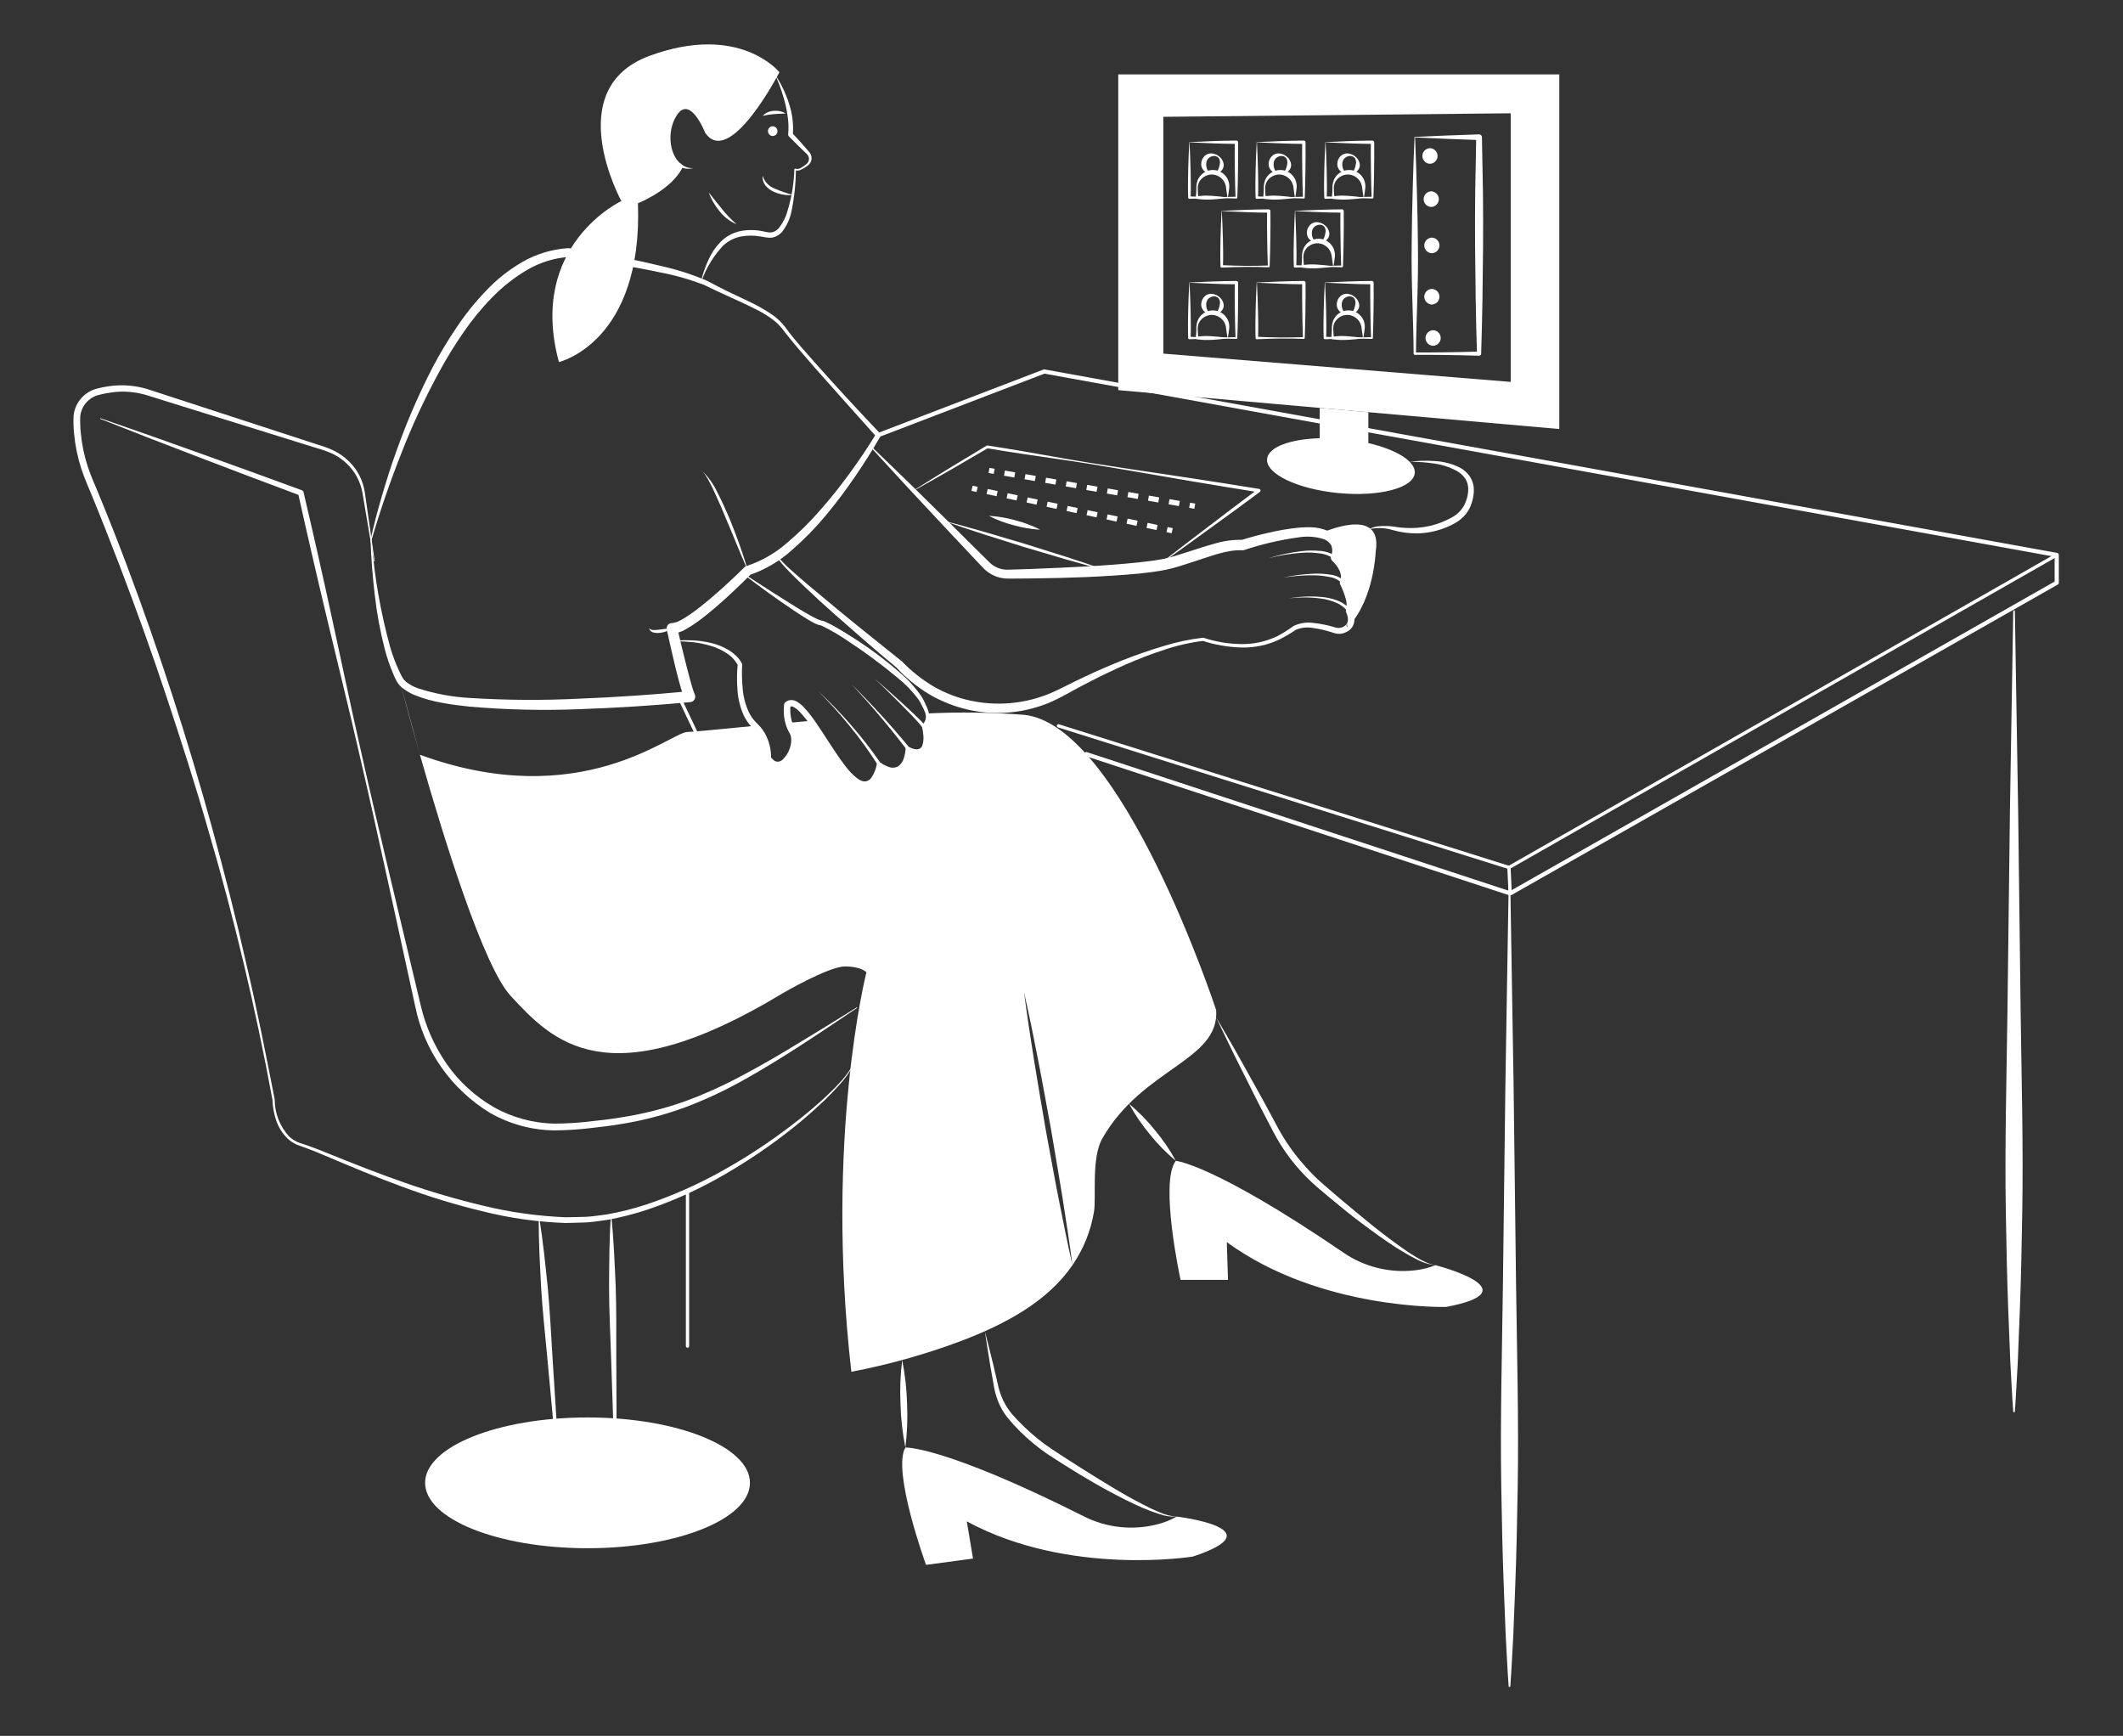<svg width="581" height="475" viewBox="0 0 581 475" fill="none" xmlns="http://www.w3.org/2000/svg">
<rect x="0" y="0" width="581" height="475" fill="#333333" stroke="none"/>
<path d="M188.149 368.775C188.09 368.775 188.031 368.764 187.977 368.741C187.922 368.719 187.872 368.686 187.83 368.644C187.788 368.603 187.755 368.554 187.733 368.499C187.71 368.445 187.698 368.387 187.698 368.328V325.939C187.7 325.821 187.748 325.709 187.833 325.627C187.917 325.544 188.031 325.498 188.149 325.498C188.267 325.498 188.381 325.544 188.465 325.627C188.55 325.709 188.598 325.821 188.6 325.939V368.328C188.6 368.387 188.588 368.445 188.566 368.499C188.543 368.554 188.51 368.603 188.468 368.644C188.426 368.686 188.376 368.719 188.322 368.741C188.267 368.764 188.208 368.775 188.149 368.775Z" fill="white"/>
<path d="M233.071 292.324C232.101 293.963 230.959 295.494 229.664 296.893C228.42 298.335 227.057 299.659 225.718 301.01C222.956 303.62 220.12 306.161 217.137 308.523C211.187 313.279 204.881 317.58 198.275 321.386C191.676 325.246 184.7 328.432 177.456 330.898C173.821 332.127 170.099 333.09 166.322 333.779C164.409 334.007 162.502 334.379 160.582 334.485C158.659 334.54 156.734 334.627 154.811 334.652C147.145 334.395 139.528 333.323 132.091 331.454C124.667 329.669 117.359 327.438 110.208 324.773C103.05 322.158 96.021 319.22 89.028 316.252C87.279 315.519 85.525 314.772 83.764 314.133C82.901 313.832 81.972 313.518 81.049 313.139C80.622 312.891 80.174 312.674 79.767 312.398C79.366 312.111 78.983 311.8 78.62 311.467C77.232 310.086 76.189 308.4 75.576 306.546C74.953 304.718 74.609 302.809 74.554 300.88L74.559 300.936C69.977 275.978 64.093 251.274 56.932 226.922C53.447 214.724 49.555 202.646 45.555 190.61C41.548 178.575 37.277 166.633 32.741 154.783C30.452 148.869 28.159 142.956 25.756 137.089C24.592 134.146 23.228 131.286 22.222 128.171C21.224 125.084 20.572 121.897 20.278 118.668C20.113 117.032 20.066 115.386 20.138 113.743C20.321 111.965 21.06 110.288 22.251 108.948C23.443 107.609 25.027 106.674 26.78 106.276C28.373 105.879 29.995 105.613 31.632 105.481C34.938 105.261 38.255 105.713 41.381 106.808L50.48 109.775L86.882 121.644C88.44 122.087 89.96 122.653 91.428 123.335C92.897 124.07 94.243 125.025 95.42 126.166C97.799 128.446 99.352 131.444 99.836 134.692L102.537 153.539C102.54 153.562 102.534 153.585 102.52 153.604C102.506 153.623 102.485 153.635 102.462 153.639C102.439 153.642 102.415 153.637 102.396 153.623C102.376 153.609 102.363 153.589 102.359 153.566L99.18 134.8C98.633 131.732 97.104 128.921 94.82 126.786C93.694 125.723 92.409 124.838 91.012 124.162C89.578 123.521 88.095 122.994 86.578 122.585L50.018 111.208L40.878 108.364C37.95 107.376 34.849 106.993 31.766 107.239C30.221 107.39 28.689 107.653 27.183 108.028C25.802 108.345 24.555 109.084 23.619 110.142C22.682 111.199 22.102 112.521 21.96 113.923C21.907 115.45 21.957 116.979 22.112 118.5C22.401 121.594 23.033 124.648 23.996 127.605C24.945 130.534 26.323 133.424 27.502 136.381C29.922 142.261 32.253 148.176 34.496 154.124C43.465 177.915 51.321 202.075 58.066 226.605C61.436 238.852 64.579 251.16 67.366 263.548C70.308 275.902 72.724 288.368 75.179 300.824L75.183 300.856L75.184 300.88C75.172 304.609 76.572 308.206 79.106 310.956C79.444 311.261 79.799 311.546 80.171 311.809C80.547 312.064 80.967 312.251 81.362 312.476C82.2 312.801 83.079 313.087 84.017 313.393C85.839 314.019 87.597 314.735 89.365 315.44C96.416 318.29 103.468 321.097 110.637 323.585C117.79 326.086 125.068 328.217 132.443 329.968C139.787 331.743 147.29 332.787 154.842 333.082C156.721 333.069 158.599 332.995 160.479 332.956C162.354 332.865 164.199 332.512 166.063 332.306C169.773 331.653 173.431 330.731 177.007 329.548C184.174 327.134 191.098 324.058 197.688 320.362C204.305 316.675 210.64 312.511 216.643 307.902C219.674 305.632 222.562 303.182 225.382 300.658C226.748 299.352 228.143 298.069 229.415 296.671C230.734 295.322 231.906 293.837 232.911 292.242L232.917 292.233C232.929 292.213 232.949 292.198 232.972 292.192C232.995 292.186 233.019 292.19 233.04 292.202C233.06 292.214 233.075 292.234 233.081 292.257C233.087 292.28 233.083 292.304 233.071 292.324Z" fill="white"/>
<path d="M27.529 114.46L41.336 119.275L55.109 124.18L68.865 129.131L82.597 134.146C82.713 134.189 82.817 134.259 82.9 134.351C82.983 134.443 83.041 134.554 83.07 134.674L83.073 134.687C85.819 146.359 88.458 158.055 90.99 169.776C93.544 181.491 95.994 193.23 98.649 204.922C103.876 228.326 109.586 251.621 115.103 274.959C116.419 280.719 118.824 286.179 122.188 291.049C125.547 295.894 129.94 299.943 135.055 302.907C140.185 305.807 145.97 307.371 151.872 307.455C154.851 307.435 157.828 307.262 160.789 306.936C163.771 306.617 166.752 306.285 169.705 305.798C175.619 304.901 181.436 303.459 187.081 301.491C192.712 299.442 198.182 296.977 203.444 294.119C208.751 291.314 213.934 288.255 219.068 285.117C224.228 282.019 229.339 278.835 234.456 275.659C234.476 275.647 234.5 275.643 234.523 275.648C234.546 275.653 234.566 275.666 234.579 275.686C234.592 275.706 234.597 275.73 234.592 275.753C234.587 275.776 234.574 275.796 234.554 275.809C224.551 282.509 214.596 289.303 204.052 295.222C198.788 298.226 193.293 300.813 187.618 302.959C181.909 305.061 176.007 306.607 169.996 307.574C166.999 308.079 163.985 308.424 160.971 308.756C157.938 309.099 154.889 309.285 151.837 309.312C145.614 309.263 139.509 307.614 134.117 304.526C128.853 301.325 124.314 297.075 120.786 292.043C117.258 287.012 114.818 281.309 113.619 275.294C108.459 251.875 103.493 228.412 98.043 205.059C95.36 193.372 92.472 181.733 89.688 170.069C86.894 158.408 84.194 146.725 81.59 135.021L82.066 135.562L68.38 130.422L54.719 125.218L41.075 119.968L27.465 114.628C27.443 114.619 27.426 114.603 27.416 114.581C27.406 114.56 27.406 114.535 27.414 114.513C27.422 114.491 27.439 114.473 27.46 114.463C27.482 114.453 27.506 114.452 27.529 114.46ZM187.006 45.343C183.224 43.061 182.27 36.186 185.186 31.585C188.864 25.782 192.974 36.313 192.974 36.313C199.679 46.199 213.307 19.764 213.307 19.764C213.307 19.764 202.491 6.224 177.832 15.251C153.173 24.277 170.045 55.011 170.045 55.011C170.045 55.011 144.304 67.047 152.956 99.07C152.956 99.07 175.958 93.752 174.587 55.609C174.587 55.609 184.213 51.841 187.006 45.343Z" fill="white"/>
<path d="M189.702 46.025C188.327 46.362 186.874 46.155 185.649 45.448C185.598 45.417 185.554 45.376 185.518 45.328C185.483 45.281 185.458 45.226 185.444 45.169C185.429 45.111 185.427 45.051 185.436 44.993C185.445 44.934 185.466 44.878 185.497 44.827C185.528 44.777 185.569 44.733 185.617 44.697C185.665 44.663 185.719 44.637 185.777 44.623C185.835 44.609 185.896 44.607 185.955 44.616C186.014 44.625 186.07 44.645 186.121 44.676C186.154 44.697 186.184 44.721 186.212 44.748C187.167 45.602 188.417 46.06 189.702 46.025ZM212.605 21.147C214.074 23.482 215.224 26.002 216.023 28.639C216.878 31.311 217.201 34.124 216.973 36.919L216.8 36.411C217.623 37.27 218.425 38.148 219.217 39.036L221.591 41.749C221.799 42.023 221.948 42.336 222.03 42.67C222.112 43.003 222.124 43.35 222.067 43.688C222.009 44.026 221.883 44.35 221.695 44.638C221.508 44.926 221.263 45.173 220.976 45.364C220.488 45.735 219.967 46.06 219.419 46.336C219.136 46.511 218.818 46.622 218.486 46.659C218.155 46.697 217.82 46.66 217.505 46.552L217.818 46.364C217.783 50.231 217.374 54.086 216.597 57.876C216.191 59.854 215.347 61.717 214.125 63.33C213.41 64.212 212.401 64.811 211.281 65.02C210.717 65.085 210.146 65.062 209.59 64.952L208.202 64.715C206.394 64.393 204.544 64.393 202.737 64.717C200.96 65.083 199.316 65.92 197.978 67.138C195.372 69.886 193.361 73.136 192.069 76.686C192.062 76.704 192.048 76.718 192.031 76.726C192.013 76.734 191.993 76.734 191.975 76.727C191.959 76.721 191.946 76.708 191.938 76.692C191.93 76.677 191.928 76.659 191.932 76.642C192.398 74.763 193.041 72.932 193.851 71.172C194.645 69.356 195.755 67.693 197.129 66.258C198.564 64.779 200.399 63.744 202.413 63.278C204.399 62.86 206.45 62.84 208.445 63.22L209.899 63.513C210.287 63.602 210.686 63.633 211.084 63.606C211.878 63.47 212.599 63.057 213.115 62.441C214.251 61.005 215.08 59.353 215.551 57.587C216.66 53.941 217.277 50.165 217.387 46.357C217.389 46.299 217.414 46.245 217.456 46.206C217.499 46.166 217.555 46.145 217.614 46.148C217.644 46.149 217.673 46.157 217.701 46.169C217.956 46.238 218.222 46.251 218.483 46.209C218.744 46.166 218.992 46.069 219.211 45.923C219.721 45.646 220.198 45.316 220.637 44.938C220.841 44.789 221.012 44.599 221.139 44.381C221.266 44.163 221.346 43.921 221.375 43.671C221.403 43.42 221.378 43.167 221.303 42.926C221.227 42.686 221.102 42.463 220.936 42.273L218.389 39.819C217.536 38.988 216.693 38.148 215.871 37.289C215.809 37.225 215.762 37.149 215.732 37.066C215.702 36.982 215.69 36.894 215.696 36.806L215.698 36.781C215.812 35.47 215.809 34.152 215.688 32.842C215.55 31.516 215.329 30.2 215.029 28.901C214.399 26.272 213.546 23.701 212.48 21.215C212.476 21.207 212.473 21.198 212.473 21.188C212.472 21.179 212.474 21.17 212.477 21.161C212.48 21.152 212.485 21.144 212.491 21.137C212.498 21.13 212.505 21.124 212.514 21.12C212.53 21.113 212.548 21.112 212.564 21.117C212.581 21.122 212.596 21.132 212.605 21.147Z" fill="white"/>
<path d="M208.711 31.692C209.524 30.877 210.613 30.39 211.767 30.327C212.907 30.217 214.052 30.47 215.038 31.047C213.899 31.134 212.876 31.126 211.845 31.218C210.791 31.311 209.744 31.469 208.711 31.692ZM211.469 37.226C211.819 37.214 212.151 37.067 212.395 36.817C212.638 36.566 212.774 36.231 212.774 35.883C212.774 35.535 212.638 35.2 212.395 34.949C212.151 34.699 211.819 34.552 211.469 34.54C211.118 34.552 210.786 34.699 210.542 34.949C210.299 35.2 210.163 35.535 210.163 35.883C210.163 36.231 210.299 36.566 210.542 36.817C210.786 37.067 211.118 37.214 211.469 37.226ZM193.947 52.647C195.208 54.169 196.356 55.709 197.582 57.186C198.786 58.688 200.122 60.082 201.572 61.351C199.72 60.581 198.103 59.34 196.886 57.754C195.617 56.233 194.623 54.505 193.947 52.647ZM101.403 147.725C102.299 143.593 103.386 139.582 104.56 135.553C105.749 131.54 106.99 127.535 108.427 123.596C111.221 115.671 114.56 107.945 118.421 100.475C120.389 96.739 122.565 93.114 124.937 89.618C127.293 86.075 129.959 82.747 132.905 79.672C135.854 76.52 139.256 73.82 143.002 71.66C146.823 69.468 151.102 68.184 155.506 67.907L155.518 67.906C155.592 67.903 155.667 67.906 155.742 67.917C160.001 68.534 164.222 69.262 168.436 70.088C172.649 70.905 176.851 71.788 181.028 72.813C185.26 73.749 189.395 75.077 193.377 76.781C195.35 77.753 197.14 78.782 199.084 79.702L204.877 82.456C206.832 83.375 208.724 84.42 210.542 85.585C212.41 86.749 214.026 88.272 215.296 90.064C217.789 93.451 220.717 96.598 223.518 99.792C229.186 106.155 234.964 112.422 240.852 118.595C240.951 118.699 241.014 118.832 241.032 118.975C241.049 119.117 241.02 119.261 240.949 119.386L240.943 119.396C238.76 123.217 236.404 126.898 233.929 130.523C231.45 134.14 228.818 137.662 225.995 141.045C223.164 144.453 220.059 147.625 216.71 150.532C213.321 153.583 209.34 155.914 205.011 157.38L205.588 157.04C202.459 160.2 199.259 163.235 195.884 166.145C194.194 167.594 192.463 169.007 190.613 170.323C189.675 171.001 188.696 171.623 187.683 172.183C186.513 172.91 185.171 173.318 183.793 173.368L185.308 171.618C186.025 174.744 186.771 177.876 187.552 180.986L188.759 185.631C188.962 186.4 189.178 187.165 189.402 187.913C189.598 188.606 189.834 189.287 190.108 189.954L190.141 190.026C190.222 190.205 190.266 190.398 190.271 190.594C190.276 190.79 190.243 190.985 190.172 191.168C190.102 191.351 189.996 191.519 189.86 191.661C189.724 191.803 189.562 191.918 189.382 191.997C189.232 192.063 189.073 192.104 188.91 192.12C178.861 193.058 168.828 193.698 158.753 194.047C148.661 194.456 138.552 194.226 128.489 193.357C125.967 193.096 123.445 192.78 120.934 192.3C118.382 191.866 115.885 191.161 113.485 190.196C112.226 189.685 111.051 188.991 109.997 188.138C109.439 187.663 108.963 187.101 108.587 186.474C108.227 185.842 108.029 185.291 107.743 184.695C106.729 182.364 105.901 179.957 105.265 177.497C104.013 172.632 103.105 167.686 102.549 162.695C101.962 157.715 101.574 152.76 101.403 147.725ZM101.689 147.752C102.435 157.664 104.138 167.483 106.777 177.071C107.467 179.424 108.341 181.721 109.39 183.939C109.66 184.46 109.922 185.078 110.198 185.519C110.482 185.955 110.836 186.343 111.244 186.667C112.167 187.357 113.186 187.909 114.27 188.306C118.942 189.83 123.797 190.733 128.708 190.99C138.677 191.612 148.674 191.672 158.65 191.171C168.645 190.783 178.66 190.101 188.602 189.131L187.403 191.298C187.044 190.481 186.741 189.642 186.497 188.785C186.255 187.99 186.03 187.204 185.819 186.417C185.382 184.845 185.006 183.27 184.625 181.696C183.871 178.547 183.159 175.401 182.471 172.238C182.43 172.052 182.427 171.86 182.461 171.673C182.495 171.486 182.566 171.308 182.669 171.148C182.773 170.988 182.907 170.851 183.065 170.742C183.222 170.634 183.399 170.558 183.586 170.518C183.717 170.49 183.852 170.48 183.986 170.488C184.814 170.386 185.611 170.108 186.323 169.674C187.241 169.177 188.129 168.626 188.981 168.023C190.731 166.808 192.428 165.455 194.092 164.061C197.411 161.262 200.631 158.276 203.721 155.223L203.732 155.213C203.89 155.057 204.085 154.943 204.299 154.882C208.302 153.565 212.002 151.469 215.182 148.718C218.487 145.952 221.565 142.928 224.387 139.677C227.255 136.439 229.955 133.04 232.513 129.533C235.068 126.03 237.511 122.416 239.748 118.719L239.839 119.52C234.155 113.154 228.449 106.816 222.809 100.412C220.009 97.181 217.192 94.008 214.552 90.587C212.154 87.17 208.204 85.247 204.411 83.416C200.569 81.63 196.586 79.876 192.79 78.006C188.853 76.475 184.781 75.311 180.627 74.529C172.304 72.741 163.829 71.539 155.405 70.303L155.64 70.313C151.619 70.608 147.721 71.824 144.252 73.865C140.738 75.935 137.521 78.464 134.685 81.385C131.796 84.329 129.176 87.521 126.855 90.925C124.487 94.326 122.311 97.856 120.336 101.498C116.336 108.799 112.818 116.352 109.806 124.107C106.742 131.848 104.009 139.774 101.689 147.752Z" fill="white"/>
<path d="M204.655 156.131C203.63 153.813 202.667 151.476 201.693 149.145C200.716 146.816 199.795 144.465 198.782 142.154C197.84 139.814 196.83 137.503 195.78 135.215C195.272 134.062 194.719 132.933 194.12 131.827C193.841 131.265 193.527 130.72 193.18 130.197C193.016 129.93 192.837 129.671 192.644 129.423L192.001 128.729C193.862 130.483 195.358 132.584 196.404 134.912C197.592 137.16 198.602 139.487 199.613 141.81C200.561 144.16 201.497 146.513 202.338 148.9C203.179 151.287 203.98 153.689 204.655 156.131ZM190.378 200.747C190.293 200.746 190.209 200.722 190.137 200.676C190.065 200.631 190.007 200.566 189.97 200.489L185.511 191.083C185.485 191.03 185.47 190.972 185.467 190.913C185.464 190.854 185.473 190.796 185.493 190.74C185.513 190.684 185.544 190.633 185.584 190.59C185.624 190.546 185.672 190.51 185.726 190.485C185.779 190.46 185.838 190.446 185.897 190.443C185.956 190.44 186.016 190.449 186.071 190.469C186.127 190.49 186.179 190.52 186.222 190.56C186.266 190.6 186.302 190.648 186.327 190.702L190.786 200.107C190.819 200.176 190.833 200.251 190.828 200.326C190.823 200.401 190.799 200.474 190.759 200.538C190.718 200.602 190.662 200.654 190.595 200.691C190.529 200.727 190.454 200.746 190.378 200.747ZM109.434 186.435L114.877 206.342C112.029 196.357 110.01 188.647 109.434 186.435Z" fill="white"/>
<path d="M301.668 311.525C298.625 316.845 300.032 327.786 299.4 331.509C298.542 336.773 296.528 341.784 293.499 346.187C292.681 339.925 291.719 333.677 290.729 327.429C289.738 321.196 288.618 314.976 287.585 308.743C286.422 302.538 285.331 296.305 284.11 290.114L282.259 280.814C281.584 277.718 280.966 274.623 280.248 271.542C280.65 274.68 281.124 277.804 281.569 280.942L283.019 290.299C284.01 296.547 285.115 302.766 286.163 308.985C287.326 315.205 288.417 321.424 289.638 327.629C290.858 333.819 292.092 340.025 293.499 346.187C286.694 356.1 275.238 362.362 262.461 367.141C252.887 370.7 243.027 373.449 232.987 375.357C225.637 311.196 237.108 266.064 237.108 266.064C237.108 266.064 235.801 264.452 231.264 264.452C226.713 264.452 214.065 271.87 214.065 271.87C166.043 300.883 151.112 284.765 139.757 272.512C132.305 264.467 121.466 229.519 114.92 206.525C159.052 222.644 183.558 200.292 188.152 200.292C189.602 200.292 196.709 199.55 206.614 198.609C207.781 199.793 208.689 201.203 209.282 202.752C209.875 204.301 210.14 205.954 210.06 207.609C214.166 213.401 219.148 203.729 216.98 200.292C216.494 199.504 216.117 198.655 215.86 197.767C217.827 197.596 219.865 197.411 221.947 197.239C225.407 201.946 229.413 208.908 232.987 212.331C239.261 218.35 240.352 208.679 240.352 208.679C248.133 214.271 248.133 204.386 248.133 204.386C255.053 208.465 252.67 198.609 252.67 198.609C253.145 198.198 253.495 197.665 253.683 197.068C253.871 196.471 253.888 195.834 253.732 195.228C262.57 194.792 271.427 194.915 280.249 195.599C307.181 198.309 332.822 276.377 332.822 276.377C333.798 290.242 312.694 292.182 301.668 311.525ZM147.609 333.399C148.613 339.622 149.232 345.874 149.885 352.124C150.492 358.377 150.781 364.655 151.173 370.925L152.371 389.733L153.479 408.548C153.481 408.572 153.473 408.595 153.457 408.612C153.442 408.63 153.42 408.641 153.396 408.643C153.373 408.645 153.349 408.637 153.331 408.622C153.313 408.607 153.302 408.585 153.299 408.562L151.473 389.803L149.735 371.036C149.149 364.781 148.46 358.534 148.088 352.262C147.763 345.987 147.403 339.715 147.429 333.413C147.429 333.39 147.438 333.368 147.453 333.352C147.469 333.335 147.49 333.325 147.513 333.323C147.535 333.321 147.558 333.328 147.576 333.342C147.594 333.356 147.605 333.377 147.609 333.399ZM167.323 332.902C167.957 339.197 168.204 345.498 168.486 351.8C168.721 358.102 168.637 364.41 168.657 370.716L168.738 389.634L168.729 408.554C168.729 408.577 168.72 408.6 168.703 408.617C168.687 408.634 168.664 408.643 168.64 408.644C168.617 408.644 168.594 408.635 168.577 408.619C168.56 408.603 168.55 408.58 168.549 408.557L167.837 389.65L167.215 370.743C167.001 364.44 166.682 358.139 166.683 351.833C166.73 345.525 166.743 339.219 167.143 332.905C167.145 332.882 167.155 332.861 167.171 332.846C167.187 332.83 167.209 332.822 167.232 332.821C167.254 332.821 167.276 332.829 167.293 332.844C167.31 332.859 167.321 332.879 167.323 332.902Z" fill="white"/>
<path d="M160.788 423.644C185.338 423.644 205.24 415.634 205.24 405.753C205.24 395.871 185.338 387.861 160.788 387.861C136.238 387.861 116.336 395.871 116.336 405.753C116.336 415.634 136.238 423.644 160.788 423.644Z" fill="white"/>
<path d="M183.889 171.928C182.947 172.593 181.855 173.015 180.708 173.157C180.119 173.239 179.52 173.217 178.938 173.092C178.627 173.049 178.335 172.916 178.1 172.708C177.865 172.501 177.697 172.23 177.616 171.928C177.807 172.099 178.032 172.23 178.276 172.311C178.52 172.392 178.779 172.422 179.035 172.4C179.557 172.387 180.078 172.344 180.594 172.27C181.686 172.098 182.785 171.984 183.889 171.928ZM203.68 157.079C208.425 160.135 213.156 163.215 217.942 166.175C219.141 166.907 220.346 167.637 221.567 168.31C222.173 168.663 222.794 168.961 223.399 169.279C223.688 169.398 224.027 169.574 224.271 169.65C224.38 169.675 224.487 169.706 224.592 169.745C224.832 169.789 225.076 169.845 225.313 169.911C226.662 170.475 227.966 171.138 229.216 171.893C230.448 172.608 231.662 173.348 232.857 174.111C237.681 177.118 242.247 180.515 246.509 184.267C248.696 186.145 250.626 188.3 252.248 190.678L252.797 191.647L253.237 192.598C253.565 193.25 253.846 193.925 254.078 194.617C254.309 195.367 254.342 196.163 254.173 196.929C253.982 197.7 253.55 198.391 252.94 198.903L253.058 198.523C253.24 199.434 253.354 200.357 253.4 201.285C253.471 202.236 253.357 203.191 253.063 204.099C252.986 204.341 252.866 204.568 252.709 204.769L252.474 205.081L252.144 205.318C251.927 205.476 251.674 205.577 251.407 205.611C251.158 205.672 250.898 205.679 250.645 205.634C250.161 205.578 249.688 205.455 249.239 205.267L247.989 204.622L248.415 204.381C248.383 205.431 248.22 206.473 247.928 207.483C247.667 208.547 247.048 209.491 246.174 210.159C245.694 210.446 245.153 210.62 244.594 210.668C244.036 210.715 243.473 210.635 242.95 210.433C242.45 210.247 241.96 210.033 241.485 209.791L240.148 208.952L240.683 208.717C240.544 210.406 239.977 212.033 239.036 213.447C238.761 213.828 238.404 214.143 237.99 214.368C237.576 214.593 237.117 214.722 236.646 214.747L235.935 214.692C235.713 214.638 235.503 214.552 235.287 214.48C234.872 214.33 234.477 214.128 234.113 213.878C232.746 212.905 231.521 211.749 230.473 210.442C229.416 209.183 228.426 207.881 227.483 206.555C225.593 203.905 223.821 201.192 221.935 198.597C221.028 197.304 220.037 196.071 218.968 194.906C218.482 194.369 217.92 193.904 217.301 193.526C217.08 193.383 216.826 193.3 216.562 193.286C216.377 193.289 216.2 193.362 216.068 193.492L216.342 192.985C216.156 194.703 216.356 196.441 216.929 198.073C217.076 198.473 217.25 198.862 217.45 199.238C217.55 199.424 217.657 199.607 217.77 199.785C217.901 200.037 218.036 200.329 218.156 200.605C218.475 201.657 218.538 202.769 218.34 203.85C218.004 205.934 216.987 207.851 215.445 209.303C214.989 209.727 214.435 210.034 213.833 210.197C213.23 210.361 212.597 210.376 211.987 210.241C210.875 209.866 209.923 209.128 209.288 208.146C209.167 208.003 209.105 207.821 209.113 207.634L209.118 207.525C209.21 205.39 208.708 203.271 207.669 201.399C207.403 200.941 207.102 200.503 206.771 200.089C206.426 199.656 206.098 199.35 205.643 198.852C204.793 197.94 204.088 196.904 203.552 195.781C202.565 193.579 201.978 191.22 201.82 188.814C201.636 186.47 201.656 184.115 201.88 181.775L201.92 182.035C201.201 180.673 200.131 179.525 198.82 178.708C197.47 177.823 195.991 177.15 194.435 176.713C192.866 176.238 191.256 175.908 189.626 175.725C188.806 175.663 187.984 175.579 187.159 175.534L184.677 175.474C184.653 175.475 184.63 175.466 184.612 175.45C184.595 175.434 184.584 175.411 184.583 175.388C184.584 175.364 184.593 175.342 184.609 175.325C184.625 175.308 184.646 175.297 184.669 175.295L187.165 175.177C187.998 175.17 188.833 175.209 189.67 175.224C191.349 175.314 193.016 175.558 194.65 175.951C196.314 176.34 197.906 176.984 199.369 177.86C200.113 178.308 200.804 178.836 201.431 179.436C202.103 180.05 202.656 180.781 203.063 181.593C203.093 181.655 203.108 181.724 203.106 181.792L203.104 181.854C202.99 184.127 203.046 186.406 203.27 188.671C203.471 190.887 204.064 193.049 205.023 195.06C205.51 196.017 206.141 196.896 206.895 197.664C207.226 198.017 207.756 198.499 208.141 198.966C208.549 199.444 208.916 199.957 209.236 200.497C210.494 202.68 211.107 205.171 211.007 207.684L210.838 207.063C211.346 207.659 211.899 208.303 212.475 208.387C212.785 208.443 213.105 208.422 213.406 208.327C213.706 208.232 213.979 208.066 214.201 207.842C215.393 206.679 216.181 205.168 216.45 203.529C216.592 202.765 216.565 201.979 216.374 201.225L216.174 200.769C216.038 200.549 215.912 200.325 215.794 200.097C215.56 199.642 215.357 199.172 215.189 198.69C214.537 196.767 214.335 194.721 214.599 192.709C214.622 192.522 214.711 192.35 214.849 192.223L214.873 192.201C215.341 191.776 215.955 191.543 216.589 191.55C217.142 191.572 217.679 191.737 218.148 192.028C218.914 192.499 219.606 193.08 220.201 193.752C221.307 194.989 222.329 196.297 223.261 197.668C225.114 200.359 226.812 203.112 228.614 205.78C229.518 207.11 230.423 208.437 231.405 209.693C232.336 210.952 233.435 212.079 234.673 213.043C234.968 213.266 235.292 213.448 235.635 213.586C235.802 213.646 235.968 213.726 236.136 213.775L236.638 213.828C236.978 213.818 237.311 213.731 237.613 213.575C237.914 213.418 238.176 213.195 238.378 212.924C239.269 211.652 239.829 210.181 240.009 208.642C240.024 208.551 240.074 208.47 240.149 208.416C240.224 208.362 240.318 208.34 240.409 208.354C240.457 208.363 240.503 208.38 240.544 208.406L241.805 209.222C242.242 209.449 242.69 209.652 243.149 209.831C243.581 210.01 244.048 210.088 244.515 210.059C244.982 210.029 245.436 209.894 245.842 209.663C246.61 209.077 247.156 208.251 247.392 207.317C247.689 206.366 247.843 205.377 247.851 204.381C247.851 204.333 247.864 204.287 247.888 204.245C247.911 204.204 247.945 204.169 247.986 204.144C248.027 204.119 248.073 204.105 248.121 204.102C248.169 204.1 248.217 204.11 248.26 204.131L248.277 204.14L249.464 204.728C249.858 204.884 250.271 204.986 250.693 205.029C251.079 205.087 251.472 205 251.797 204.786C252.121 204.571 252.354 204.245 252.449 203.869C252.695 203.043 252.78 202.178 252.7 201.32C252.645 200.438 252.509 199.563 252.293 198.705C252.276 198.637 252.278 198.566 252.299 198.498C252.32 198.431 252.359 198.371 252.411 198.324C252.868 197.894 253.184 197.336 253.317 196.724C253.45 196.113 253.393 195.475 253.155 194.896C252.911 194.266 252.623 193.654 252.293 193.063L251.807 192.12L251.278 191.275C249.626 189.069 247.693 187.085 245.527 185.373C241.221 181.79 236.714 178.454 232.027 175.38C229.751 173.817 227.36 172.426 224.873 171.22C224.769 171.195 224.668 171.161 224.571 171.116C224.371 171.072 224.094 171.018 223.864 170.951C223.44 170.808 223.155 170.64 222.795 170.484C222.153 170.142 221.522 169.788 220.92 169.411C219.697 168.673 218.517 167.893 217.337 167.11C212.628 163.971 208.064 160.65 203.575 157.225C203.557 157.211 203.544 157.19 203.541 157.167C203.537 157.144 203.543 157.121 203.557 157.102C203.57 157.083 203.591 157.07 203.614 157.066C203.637 157.062 203.66 157.066 203.68 157.079Z" fill="white"/>
<path d="M223.907 189.121C227.048 192.022 230.027 195.092 232.83 198.317C235.656 201.534 238.292 204.912 240.724 208.434C240.789 208.532 240.813 208.652 240.79 208.767C240.768 208.883 240.701 208.985 240.603 209.051C240.505 209.118 240.385 209.143 240.269 209.123C240.152 209.102 240.049 209.037 239.98 208.941L239.969 208.924C237.678 205.343 235.179 201.897 232.485 198.604C229.802 195.29 226.939 192.124 223.907 189.121ZM232.992 187.187C238.441 192.565 243.613 198.212 248.49 204.107C248.564 204.199 248.598 204.317 248.586 204.434C248.573 204.551 248.514 204.659 248.422 204.733C248.33 204.808 248.211 204.843 248.093 204.832C247.975 204.82 247.866 204.763 247.79 204.672L247.777 204.655C243.147 198.589 238.213 192.759 232.992 187.187ZM239.481 185.79C241.797 187.805 244.094 189.843 246.373 191.903L249.76 195.03C250.874 196.096 251.985 197.145 253.029 198.335C253.107 198.425 253.147 198.542 253.139 198.66C253.13 198.779 253.075 198.889 252.985 198.967C252.895 199.045 252.777 199.084 252.658 199.076C252.538 199.068 252.427 199.013 252.349 198.924L252.336 198.908L252.323 198.892C251.4 197.729 250.332 196.611 249.282 195.505L246.061 192.226C243.89 190.06 241.697 187.915 239.481 185.79ZM212.731 152.106C213.893 153.54 215.185 154.866 216.591 156.065C217.973 157.311 219.374 158.536 220.794 159.742L229.386 166.897C235.126 171.653 240.994 176.268 246.794 180.945L246.875 181.017L246.894 181.036C249.423 183.66 252.295 185.935 255.432 187.801C258.571 189.621 261.979 190.938 265.53 191.705C272.677 193.255 280.128 192.631 286.914 189.917C290.238 188.567 293.595 186.639 297.019 185.099C300.42 183.465 303.904 182.003 307.403 180.589C310.923 179.224 314.488 177.971 318.106 176.881C321.729 175.734 325.454 174.936 329.231 174.497C329.276 174.493 329.322 174.498 329.366 174.512L329.382 174.517C332.686 175.608 336.139 176.188 339.62 176.237C343.075 176.307 346.497 175.559 349.603 174.055C351.14 173.235 352.618 172.309 354.025 171.283C355.745 170.456 357.679 170.175 359.565 170.479C361.361 170.668 363.135 171.018 364.867 171.523C365.244 171.652 365.631 171.747 366.024 171.808C366.363 171.849 366.707 171.828 367.038 171.745C367.669 171.568 368.22 171.18 368.597 170.647L368.957 170.312C368.89 170.345 368.827 170.388 368.772 170.44C368.635 170.564 368.543 170.73 368.512 170.911C368.488 171.046 368.496 171.185 368.537 171.317C368.577 171.448 368.648 171.568 368.744 171.666L368.616 170.617C368.84 170.176 368.928 169.679 368.869 169.189C368.841 168.914 368.788 168.643 368.711 168.377C368.637 168.117 368.54 167.863 368.422 167.619C368.365 167.508 368.332 167.387 368.324 167.263C368.316 167.138 368.333 167.014 368.374 166.896L368.395 166.839C368.64 165.723 368.565 164.562 368.18 163.487C367.823 162.266 367.355 161.081 366.783 159.944C366.718 159.814 366.681 159.672 366.673 159.526C366.664 159.381 366.686 159.235 366.735 159.098L366.76 159.031C366.931 158.584 367.009 158.107 366.989 157.63C366.937 157.117 366.804 156.617 366.593 156.146C366.359 155.637 366.068 155.156 365.726 154.711C365.387 154.26 365.008 153.841 364.592 153.459C364.412 153.298 364.286 153.086 364.23 152.852C364.175 152.618 364.194 152.372 364.284 152.149L364.312 152.081C364.682 151.202 364.701 150.217 364.366 149.325C363.905 148.467 363.132 147.817 362.204 147.507C359.95 146.804 357.559 146.651 355.234 147.062C350.23 147.754 345.303 148.905 340.513 150.5L340.502 150.504C340.341 150.554 340.173 150.577 340.005 150.57C335.537 150.384 331.018 152.347 326.355 153.794C323.999 154.523 321.774 155.342 319.178 155.884C316.689 156.401 314.246 156.663 311.791 156.945C301.991 157.851 292.228 158.165 282.455 158.279L278.791 158.314L276.959 158.325L276.044 158.329C275.724 158.33 275.353 158.319 275.011 158.288C272.907 158.092 270.93 157.197 269.402 155.747C268.888 155.242 268.538 154.849 268.098 154.394L258.107 143.775C251.451 136.691 244.845 129.559 238.287 122.38C238.262 122.353 238.249 122.317 238.25 122.28C238.251 122.243 238.267 122.208 238.294 122.182C238.32 122.156 238.356 122.142 238.394 122.142C238.431 122.142 238.467 122.156 238.494 122.182C245.509 128.921 252.467 135.714 259.368 142.562L269.724 152.831C270.139 153.24 270.616 153.737 270.979 154.074C272.147 155.129 273.638 155.762 275.212 155.872C275.697 155.908 276.294 155.87 276.918 155.857L278.743 155.803L282.392 155.68C292.112 155.281 301.858 154.902 311.471 153.904C313.858 153.635 316.271 153.376 318.558 152.903C320.742 152.463 323.116 151.621 325.411 150.909C327.727 150.172 330.035 149.403 332.454 148.736C334.938 147.985 337.529 147.643 340.124 147.722L339.617 147.792C342.138 147.012 344.633 146.348 347.185 145.767C349.744 145.167 352.338 144.722 354.952 144.433C356.296 144.29 357.648 144.241 358.998 144.287C360.442 144.334 361.865 144.64 363.198 145.19C364.71 145.776 365.935 146.919 366.617 148.38C366.926 149.143 367.057 149.966 367.001 150.786C366.956 151.582 366.764 152.362 366.434 153.089L366.155 151.712C366.685 152.214 367.165 152.766 367.589 153.36C368.021 153.952 368.384 154.59 368.671 155.264C368.972 155.981 369.151 156.743 369.2 157.519C369.222 158.334 369.067 159.144 368.746 159.894L368.722 158.981C369.33 160.264 369.808 161.604 370.149 162.981C370.332 163.692 370.445 164.42 370.486 165.153C370.553 165.971 370.434 166.794 370.138 167.56L370.111 166.78C370.438 167.502 370.631 168.277 370.681 169.067C370.742 169.916 370.545 170.764 370.116 171.501L369.988 170.452C370.086 170.553 370.159 170.676 370.201 170.81C370.242 170.944 370.251 171.086 370.227 171.225C370.193 171.412 370.098 171.583 369.956 171.711C369.891 171.771 369.818 171.821 369.738 171.86L370.099 171.525C369.802 172.01 369.389 172.414 368.895 172.699C368.438 172.986 367.94 173.201 367.418 173.338C366.889 173.451 366.344 173.467 365.81 173.384C365.336 173.296 364.87 173.169 364.418 173.003C362.788 172.471 361.113 172.086 359.414 171.852C357.815 171.536 356.157 171.702 354.654 172.329C353.189 173.323 351.659 174.219 350.073 175.01C346.808 176.547 343.221 177.29 339.61 177.179C336.043 177.067 332.511 176.453 329.117 175.356L329.268 175.376C325.572 175.824 321.934 176.661 318.416 177.872C314.856 179.012 311.379 180.401 307.949 181.888C304.538 183.42 301.15 185.003 297.842 186.746C294.473 188.413 291.376 190.375 287.797 191.998C280.622 195.14 272.621 195.911 264.972 194.197C261.171 193.338 257.529 191.89 254.181 189.906C250.879 187.895 247.877 185.433 245.264 182.593L245.363 182.683C239.604 177.916 233.987 172.997 228.383 168.054C225.577 165.59 222.823 163.064 220.122 160.478C218.765 159.193 217.429 157.885 216.114 156.552C215.471 155.869 214.808 155.213 214.199 154.494L213.286 153.421C213 153.041 212.745 152.63 212.478 152.24C212.457 152.209 212.45 152.172 212.457 152.135C212.464 152.099 212.485 152.066 212.516 152.045C212.546 152.024 212.584 152.016 212.621 152.022C212.658 152.029 212.691 152.049 212.713 152.079L212.731 152.106Z" fill="white"/>
<path d="M346.986 152.8C349.997 151.844 353.093 151.178 356.232 150.812C357.816 150.62 359.415 150.591 361.005 150.725C362.662 150.803 364.267 151.324 365.65 152.232C365.747 152.303 365.811 152.408 365.829 152.525C365.848 152.643 365.818 152.763 365.748 152.858C365.677 152.954 365.571 153.018 365.453 153.037C365.335 153.055 365.214 153.025 365.117 152.955L365.095 152.938C363.868 152.063 362.428 151.529 360.924 151.392C359.381 151.188 357.821 151.144 356.269 151.258C353.132 151.475 350.024 151.991 346.986 152.8ZM351.096 158.057C353.919 157.448 356.79 157.085 359.676 156.972C361.135 156.923 362.596 157.012 364.038 157.237C365.579 157.404 367.015 158.092 368.106 159.185C368.185 159.274 368.226 159.391 368.218 159.509C368.211 159.628 368.157 159.739 368.067 159.818C368.023 159.857 367.971 159.887 367.915 159.906C367.859 159.925 367.8 159.933 367.741 159.93C367.621 159.922 367.51 159.868 367.43 159.779L367.414 159.76L367.398 159.74C366.474 158.752 365.243 158.102 363.901 157.895C362.511 157.605 361.097 157.446 359.677 157.42C356.803 157.384 353.932 157.597 351.096 158.057ZM352.61 163.761C355.538 163.234 358.522 163.09 361.488 163.331C362.993 163.44 364.474 163.762 365.887 164.288C367.363 164.807 368.662 165.727 369.637 166.945C369.673 166.992 369.699 167.045 369.714 167.103C369.729 167.16 369.732 167.219 369.724 167.278C369.716 167.336 369.696 167.392 369.666 167.443C369.635 167.494 369.595 167.539 369.548 167.574C369.5 167.609 369.446 167.635 369.388 167.65C369.331 167.664 369.271 167.667 369.212 167.659C369.153 167.65 369.097 167.63 369.046 167.6C368.995 167.57 368.95 167.53 368.915 167.482L368.903 167.465L368.896 167.455C368.066 166.32 366.935 165.438 365.628 164.908C364.291 164.334 362.879 163.952 361.434 163.776C358.506 163.389 355.54 163.384 352.61 163.761ZM306.034 20.36V106.758L426.735 117.397V20.36H306.034ZM413.432 104.502L318.364 96.764V31.966L413.432 30.999V104.502Z" fill="white"/>
<path d="M325.534 38.953C325.66 41.597 325.771 44.135 325.829 46.632C325.893 49.132 325.933 51.59 325.837 54.073L325.502 53.74C327.647 53.811 329.792 53.917 331.937 53.927C334.082 53.948 336.227 53.899 338.372 53.828L338.126 54.073C338.032 51.548 337.964 49.023 337.941 46.497C337.891 43.972 337.888 41.447 337.914 38.922L338.372 39.377C336.285 39.386 334.188 39.283 332.067 39.232L325.534 38.953ZM325.47 38.89L331.807 38.611C333.976 38.56 336.169 38.456 338.372 38.465C338.494 38.467 338.61 38.515 338.695 38.6C338.781 38.686 338.83 38.801 338.831 38.922C338.856 41.447 338.853 43.972 338.804 46.497C338.78 49.023 338.713 51.548 338.619 54.073L338.618 54.09C338.617 54.121 338.61 54.152 338.597 54.18C338.584 54.208 338.566 54.234 338.543 54.255C338.52 54.276 338.493 54.293 338.464 54.304C338.435 54.314 338.403 54.319 338.372 54.318C336.227 54.247 334.082 54.198 331.937 54.22C329.792 54.229 327.647 54.335 325.502 54.407C325.459 54.408 325.417 54.401 325.377 54.386C325.337 54.371 325.301 54.349 325.27 54.32C325.239 54.291 325.214 54.256 325.196 54.218C325.178 54.179 325.169 54.138 325.167 54.095L325.166 54.073C325.071 51.505 325.11 48.913 325.175 46.362C325.232 43.809 325.344 41.296 325.47 38.89ZM387.264 37.617C387.486 42.761 387.637 47.771 387.769 52.741C387.924 57.723 387.992 62.618 388.049 67.509C388.106 72.397 388.029 77.231 387.868 82.091C387.732 86.951 387.531 91.849 387.517 96.769L387.191 96.444C390.122 96.485 393.053 96.409 395.984 96.397C398.915 96.376 401.846 96.264 404.777 96.202L404.207 96.769C404.045 91.833 403.926 86.898 403.85 81.962L403.682 67.156C403.645 62.221 403.658 57.285 403.721 52.35L403.996 37.544L404.777 38.319L396.175 38.002L387.264 37.617ZM387.117 37.47L395.792 37.085L404.777 36.768C404.876 36.764 404.974 36.78 405.067 36.815C405.16 36.849 405.245 36.901 405.317 36.968C405.39 37.035 405.448 37.116 405.489 37.205C405.53 37.295 405.553 37.391 405.557 37.489V37.498L405.558 37.544L405.833 52.35C405.892 57.285 405.905 62.221 405.872 67.156L405.704 81.962C405.623 86.898 405.504 91.833 405.347 96.769L405.346 96.799C405.341 96.945 405.279 97.083 405.172 97.183C405.066 97.284 404.924 97.338 404.777 97.335C401.846 97.273 398.915 97.162 395.984 97.141C393.053 97.129 390.122 97.053 387.191 97.093C387.148 97.094 387.106 97.086 387.067 97.07C387.028 97.055 386.992 97.032 386.961 97.002C386.931 96.973 386.907 96.938 386.89 96.9C386.873 96.861 386.865 96.82 386.864 96.778V96.769C386.85 91.817 386.648 86.844 386.513 81.834C386.352 76.823 386.275 71.785 386.332 66.803C386.389 61.824 386.457 56.847 386.611 51.959C386.744 47.058 386.895 42.196 387.117 37.47ZM374.475 121.245V112.791L361.173 111.618V119.919C353.094 120.135 347.076 122.337 346.759 125.585C346.361 129.661 355.086 133.838 366.247 134.914C377.409 135.99 386.779 133.558 387.177 129.482C387.49 126.282 382.176 123.02 374.475 121.245ZM250.017 134.198C256.619 130.018 263.297 125.964 269.998 121.947C270.076 121.901 270.168 121.884 270.258 121.898C276.458 122.844 282.636 123.93 288.81 125.031C294.983 126.148 301.176 127.134 307.379 128.06L325.988 130.849C332.183 131.822 338.387 132.747 344.573 133.779C344.696 133.798 344.805 133.866 344.877 133.966C344.95 134.066 344.979 134.19 344.959 134.312C344.939 134.43 344.874 134.536 344.778 134.608C340.185 138.035 335.559 141.419 330.901 144.759L323.939 149.803L316.932 154.787C316.922 154.794 316.91 154.797 316.899 154.795C316.887 154.793 316.877 154.787 316.87 154.777C316.863 154.768 316.86 154.756 316.861 154.745C316.863 154.733 316.869 154.722 316.878 154.715L323.668 149.443L330.502 144.229C335.05 140.743 339.623 137.288 344.218 133.865L344.424 134.695C338.226 133.733 332.046 132.665 325.858 131.645L307.315 128.454C301.135 127.386 294.945 126.379 288.733 125.503C282.525 124.611 276.318 123.703 270.135 122.656L270.394 122.607C263.657 126.563 256.898 130.483 250.063 134.275C250.053 134.281 250.041 134.282 250.029 134.279C250.018 134.276 250.008 134.269 250.002 134.259C249.996 134.249 249.995 134.237 249.997 134.226C250 134.214 250.007 134.205 250.017 134.198ZM258.019 142.43C261.816 143.395 265.584 144.454 269.347 145.527L280.604 148.853L291.8 152.377C295.521 153.587 299.238 154.811 302.925 156.131C299.127 155.167 295.36 154.108 291.597 153.035L280.34 149.708L269.144 146.183C265.423 144.973 261.707 143.748 258.019 142.43Z" fill="white"/>
<path d="M385.771 126.361C388.048 126.053 390.351 125.987 392.641 126.162C394.996 126.274 397.303 126.863 399.42 127.893C400.527 128.465 401.48 129.29 402.202 130.3C402.921 131.355 403.32 132.594 403.349 133.868C403.372 135.09 403.187 136.308 402.803 137.47C402.463 138.666 401.88 139.78 401.091 140.744C400.301 141.707 399.332 142.511 398.238 143.113C397.209 143.702 396.13 144.201 395.014 144.603C392.792 145.425 390.448 145.878 388.078 145.944C385.74 145.992 383.407 145.69 381.159 145.049C379.002 144.388 376.705 144.319 374.512 144.848C375.537 144.294 376.68 143.99 377.847 143.96C379.01 143.884 380.178 143.925 381.334 144.08C383.53 144.473 385.768 144.586 387.994 144.416C390.185 144.238 392.339 143.75 394.39 142.964C395.41 142.572 396.399 142.104 397.349 141.566C398.265 141.085 399.079 140.432 399.744 139.644C400.411 138.855 400.921 137.948 401.248 136.97C401.608 135.987 401.799 134.95 401.814 133.904C401.834 132.9 401.568 131.91 401.045 131.05C400.477 130.182 399.713 129.458 398.814 128.936C396.876 127.862 394.754 127.156 392.556 126.854C390.313 126.499 388.043 126.334 385.771 126.361Z" fill="white"/>
<path d="M376.484 150.919C376.484 150.919 376.098 163.501 369.365 171.059C369.635 170.448 369.766 169.785 369.749 169.118C369.732 168.451 369.567 167.796 369.266 167.199C370.347 164.62 367.752 159.462 367.752 159.462C369.266 156.024 365.372 152.585 365.372 152.585C365.372 152.585 367.752 147.642 361.479 145.922C361.479 145.922 378.62 137.97 376.484 150.919Z" fill="white"/>
<path d="M413.285 245.033C413.224 245.033 413.163 245.024 413.105 245.005L297.089 206.888C297.018 206.865 296.952 206.827 296.894 206.779C296.837 206.73 296.79 206.67 296.757 206.603C296.723 206.536 296.702 206.463 296.697 206.388C296.691 206.314 296.701 206.239 296.724 206.167C296.748 206.096 296.785 206.03 296.835 205.974C296.884 205.917 296.944 205.87 297.011 205.837C297.079 205.803 297.152 205.783 297.227 205.777C297.303 205.772 297.378 205.781 297.45 205.805L413.222 243.842L562.289 159.131V152.336L285.827 102.24L240.552 119.589C240.411 119.643 240.253 119.639 240.114 119.578C239.975 119.516 239.867 119.403 239.812 119.262C239.757 119.121 239.761 118.965 239.822 118.826C239.883 118.688 239.997 118.58 240.139 118.525L285.564 101.117C285.663 101.081 285.77 101.071 285.874 101.088L562.966 151.298C563.098 151.322 563.218 151.391 563.304 151.494C563.39 151.597 563.437 151.726 563.437 151.859V159.462C563.437 159.563 563.411 159.662 563.36 159.748C563.309 159.835 563.236 159.907 563.148 159.957L413.571 244.957C413.484 245.007 413.385 245.033 413.285 245.033Z" fill="white"/>
<path d="M412.961 237.818C412.915 237.818 412.869 237.811 412.825 237.797L289.529 199.04C289.473 199.022 289.42 198.994 289.375 198.956C289.33 198.918 289.293 198.872 289.265 198.82C289.21 198.714 289.2 198.592 289.236 198.479C289.272 198.366 289.352 198.271 289.458 198.217C289.564 198.162 289.687 198.152 289.801 198.188L412.909 236.885L562.639 151.471C562.69 151.441 562.747 151.423 562.806 151.415C562.865 151.408 562.924 151.412 562.981 151.427C563.039 151.442 563.092 151.469 563.139 151.505C563.186 151.541 563.225 151.585 563.255 151.637C563.284 151.688 563.303 151.744 563.311 151.802C563.318 151.861 563.314 151.92 563.299 151.977C563.283 152.033 563.257 152.087 563.22 152.133C563.184 152.18 563.139 152.219 563.088 152.248L413.186 237.76C413.117 237.798 413.04 237.818 412.961 237.818Z" fill="white"/>
<path d="M413.284 244.91C413.168 244.91 413.057 244.866 412.973 244.786C412.89 244.707 412.84 244.599 412.835 244.484L412.51 237.392C412.507 237.333 412.516 237.274 412.537 237.219C412.557 237.164 412.588 237.113 412.627 237.069C412.667 237.026 412.715 236.991 412.769 236.966C412.823 236.941 412.881 236.927 412.94 236.924C413.058 236.923 413.172 236.966 413.26 237.045C413.347 237.124 413.401 237.233 413.41 237.35L413.735 244.442C413.738 244.501 413.729 244.559 413.709 244.615C413.689 244.67 413.658 244.721 413.618 244.765C413.578 244.808 413.53 244.843 413.476 244.868C413.422 244.893 413.364 244.907 413.305 244.91H413.284Z" fill="white"/>
<path d="M413.327 242.379L414.228 297.141L414.904 351.902C415.147 370.156 415.65 388.41 415.355 406.664C415.192 415.791 415.029 424.918 414.672 434.045L414.13 447.735C413.859 452.299 413.672 456.862 413.327 461.426C413.322 461.482 413.297 461.535 413.255 461.574C413.213 461.612 413.158 461.633 413.101 461.633C413.044 461.633 412.989 461.612 412.948 461.574C412.906 461.535 412.88 461.482 412.876 461.426C412.53 456.862 412.344 452.299 412.073 447.735L411.531 434.045C411.173 424.918 411.011 415.791 410.848 406.664C410.553 388.41 411.055 370.156 411.299 351.902L411.975 297.141L412.876 242.379C412.877 242.32 412.901 242.264 412.943 242.223C412.985 242.182 413.042 242.159 413.101 242.159C413.161 242.159 413.217 242.182 413.259 242.223C413.302 242.264 413.326 242.32 413.327 242.379ZM551.408 167.2L552.309 221.961L552.985 276.723C553.228 294.977 553.731 313.231 553.436 331.485C553.273 340.612 553.111 349.738 552.753 358.866L552.211 372.556C551.94 377.12 551.754 381.683 551.408 386.246C551.403 386.303 551.378 386.356 551.336 386.394C551.294 386.432 551.239 386.454 551.182 386.454C551.125 386.454 551.071 386.432 551.029 386.394C550.987 386.356 550.961 386.303 550.957 386.246C550.611 381.683 550.425 377.12 550.154 372.556L549.612 358.866C549.254 349.738 549.092 340.612 548.929 331.485C548.634 313.231 549.136 294.977 549.38 276.723L550.056 221.961L550.957 167.2C550.958 167.141 550.982 167.085 551.024 167.043C551.066 167.002 551.123 166.979 551.182 166.979C551.242 166.979 551.299 167.002 551.341 167.043C551.383 167.085 551.407 167.141 551.408 167.2ZM321.786 317.644C321.786 317.644 332.094 318.497 367.504 342.654C373.298 346.681 380.387 348.435 387.404 347.577C389.274 347.371 391.105 346.904 392.844 346.19C392.844 346.19 419.775 353.106 395.764 357.619C395.764 357.619 361.371 358.586 335.738 339.888L336.063 350.204H323.084C323.084 350.204 317.244 323.447 321.786 317.644Z" fill="white"/>
<path d="M332.803 278.346C334.794 281.678 336.683 285.063 338.626 288.419L344.282 298.58C346.19 301.953 347.982 305.397 349.832 308.791C351.66 312.143 353.846 315.289 356.351 318.177C357.583 319.635 358.891 321.029 360.268 322.352C361.642 323.666 363.127 324.911 364.596 326.181C367.529 328.717 370.537 331.16 373.513 333.641C376.507 336.1 379.554 338.497 382.706 340.742C384.268 341.885 385.868 342.975 387.527 343.968L388.785 344.69L390.085 345.327C390.955 345.752 391.885 346.043 392.844 346.19C390.887 345.984 388.997 345.368 387.297 344.384C385.551 343.497 383.861 342.509 382.209 341.468C378.927 339.35 375.768 337.061 372.653 334.721C369.523 332.397 366.532 329.902 363.532 327.423C362.047 326.173 360.534 324.943 359.082 323.593C354.725 319.566 351.106 314.816 348.387 309.557C346.599 306.107 344.778 302.695 343.06 299.218L337.848 288.826C336.168 285.331 334.434 281.865 332.803 278.346ZM308.983 302.026C311.586 304.2 313.965 306.626 316.083 309.27C318.263 311.863 320.174 314.669 321.786 317.644C319.18 315.473 316.801 313.046 314.686 310.4C312.509 307.805 310.598 304.999 308.983 302.026ZM247.773 396.094C247.773 396.094 258.104 395.576 296.436 414.834C302.717 418.059 309.978 418.859 316.818 417.08C318.643 416.629 320.396 415.924 322.023 414.986C322.023 414.986 349.641 418.278 326.449 425.927C326.449 425.927 292.492 431.436 264.582 416.295L266.286 426.476L253.423 428.193C253.423 428.193 244.049 402.446 247.773 396.094Z" fill="white"/>
<path d="M269.521 364.266C270.372 367.418 271.111 370.593 271.909 373.756L273.013 378.519C273.319 380.076 273.807 381.592 274.467 383.037C275.133 384.452 275.981 385.776 276.991 386.973C278.028 388.173 279.161 389.343 280.319 390.451C282.635 392.685 285.143 394.713 287.817 396.509C293.248 400.085 298.785 403.587 304.366 406.953C307.162 408.634 309.994 410.257 312.899 411.727C314.334 412.495 315.809 413.189 317.316 413.805C318.797 414.487 320.394 414.888 322.023 414.986C320.367 415.082 318.709 414.832 317.156 414.252C315.582 413.755 314.035 413.177 312.521 412.521C309.505 411.195 306.576 409.696 303.677 408.149C297.882 405.034 292.325 401.577 286.803 397.989C284.054 396.116 281.484 393.996 279.125 391.656C277.953 390.473 276.84 389.265 275.773 387.967C274.701 386.64 273.834 385.163 273.201 383.582C272.581 382.025 272.145 380.401 271.902 378.743L271.048 373.93C270.541 370.708 269.975 367.498 269.521 364.266ZM246.898 372.139C247.681 376.076 248.128 380.072 248.236 384.084C248.425 388.093 248.27 392.111 247.773 396.094C246.987 392.157 246.54 388.161 246.436 384.149C246.251 380.14 246.405 376.122 246.898 372.139ZM217.049 53.348C215.211 53.527 213.359 53.213 211.685 52.439C210.811 52.056 210.046 51.466 209.455 50.721C208.867 49.972 208.599 49.023 208.71 48.08C208.958 48.889 209.391 49.631 209.974 50.247C210.558 50.863 211.276 51.337 212.074 51.632C213.685 52.332 215.348 52.905 217.049 53.348ZM391.339 44.818C391.897 44.799 392.426 44.565 392.814 44.166C393.202 43.767 393.419 43.234 393.419 42.679C393.419 42.124 393.202 41.59 392.814 41.191C392.426 40.792 391.897 40.558 391.339 40.539C390.781 40.558 390.252 40.792 389.864 41.191C389.476 41.59 389.259 42.124 389.259 42.679C389.259 43.234 389.476 43.767 389.864 44.166C390.252 44.565 390.781 44.799 391.339 44.818ZM391.684 56.629C392.242 56.61 392.771 56.376 393.159 55.977C393.547 55.578 393.764 55.044 393.764 54.489C393.764 53.935 393.547 53.401 393.159 53.002C392.771 52.603 392.242 52.369 391.684 52.35C391.126 52.369 390.597 52.603 390.209 53.002C389.821 53.401 389.604 53.935 389.604 54.489C389.604 55.044 389.821 55.578 390.209 55.977C390.597 56.376 391.126 56.61 391.684 56.629ZM391.856 69.296C392.414 69.277 392.943 69.043 393.331 68.644C393.719 68.245 393.936 67.711 393.936 67.156C393.936 66.601 393.719 66.068 393.331 65.669C392.943 65.27 392.414 65.036 391.856 65.017C391.298 65.036 390.769 65.27 390.381 65.669C389.993 66.068 389.776 66.601 389.776 67.156C389.776 67.711 389.993 68.245 390.381 68.644C390.769 69.043 391.298 69.277 391.856 69.296ZM391.856 83.332C392.414 83.313 392.943 83.079 393.331 82.68C393.719 82.281 393.936 81.747 393.936 81.192C393.936 80.637 393.719 80.104 393.331 79.705C392.943 79.306 392.414 79.072 391.856 79.053C391.298 79.072 390.769 79.306 390.381 79.705C389.993 80.104 389.776 80.637 389.776 81.192C389.776 81.747 389.993 82.281 390.381 82.68C390.769 83.079 391.298 83.313 391.856 83.332ZM392.201 94.629C392.759 94.61 393.288 94.376 393.676 93.977C394.064 93.578 394.281 93.044 394.281 92.49C394.281 91.935 394.064 91.401 393.676 91.002C393.288 90.603 392.759 90.369 392.201 90.35C391.642 90.369 391.113 90.603 390.725 91.002C390.337 91.401 390.12 91.935 390.12 92.49C390.12 93.044 390.337 93.578 390.725 93.977C391.113 94.376 391.642 94.61 392.201 94.629ZM331.883 47.371C332.195 47.369 332.5 47.28 332.764 47.114C333.027 46.948 333.238 46.712 333.373 46.432C333.592 45.944 333.742 45.428 333.817 44.898C333.885 44.615 333.893 44.321 333.841 44.035C333.789 43.749 333.678 43.476 333.515 43.235C333.316 43.009 333.059 42.842 332.772 42.749C332.484 42.657 332.177 42.644 331.883 42.711C331.358 42.816 330.885 43.095 330.54 43.502C330.25 43.911 330.096 44.4 330.099 44.9C330.086 45.423 330.192 45.942 330.407 46.419C330.538 46.7 330.746 46.938 331.007 47.106C331.268 47.275 331.572 47.366 331.883 47.371ZM331.883 47.498C331.15 47.543 330.421 47.365 329.793 46.988C329.463 46.748 329.195 46.434 329.011 46.07C328.828 45.707 328.734 45.306 328.738 44.899C328.732 44.488 328.811 44.08 328.969 43.699C329.128 43.319 329.363 42.976 329.661 42.689C329.952 42.411 330.305 42.205 330.691 42.088C331.077 41.971 331.486 41.947 331.883 42.017C332.608 42.129 333.283 42.455 333.818 42.954C334.392 43.457 334.768 44.146 334.879 44.899C334.925 45.295 334.863 45.695 334.702 46.06C334.54 46.425 334.284 46.74 333.959 46.974C333.336 47.352 332.613 47.535 331.883 47.498Z" fill="white"/>
<path d="M336.011 54.118C334.679 54.34 333.335 54.489 331.986 54.563C331.263 54.595 330.533 54.632 329.794 54.613C329.054 54.596 328.315 54.5 327.598 54.433L327.525 54.426C327.483 54.422 327.442 54.41 327.404 54.391C327.367 54.371 327.334 54.345 327.307 54.312C327.28 54.28 327.26 54.243 327.248 54.203C327.235 54.163 327.231 54.121 327.235 54.079V54.073C327.338 53.301 327.395 52.523 327.406 51.745C327.355 50.931 327.471 50.117 327.747 49.349C328.072 48.523 328.637 47.811 329.371 47.305C330.105 46.8 330.974 46.522 331.867 46.51C332.76 46.496 333.636 46.748 334.385 47.233C335.133 47.717 335.719 48.412 336.068 49.229C336.405 50.039 336.504 50.928 336.354 51.792C336.267 52.644 336.123 53.438 336.011 54.118ZM335.922 54.029L335.579 51.698C335.542 51.01 335.352 50.338 335.024 49.731C334.687 49.163 334.216 48.685 333.651 48.34C333.086 47.994 332.444 47.791 331.782 47.749C331.087 47.731 330.4 47.894 329.788 48.22C329.175 48.546 328.659 49.026 328.289 49.61C327.902 50.252 327.727 50.999 327.79 51.745C327.801 52.523 327.857 53.301 327.96 54.073L327.598 53.714C328.275 53.647 328.931 53.55 329.586 53.533C330.242 53.514 330.906 53.552 331.578 53.583C332.927 53.664 334.334 53.826 335.922 54.029ZM343.985 38.953C344.111 41.597 344.222 44.135 344.28 46.632C344.344 49.132 344.384 51.591 344.288 54.073L343.953 53.74C346.098 53.811 348.243 53.917 350.388 53.927C352.533 53.949 354.678 53.899 356.823 53.828L356.577 54.073C356.483 51.548 356.415 49.023 356.392 46.498C356.342 43.972 356.339 41.447 356.365 38.922L356.823 39.377C354.736 39.386 352.639 39.283 350.518 39.232L343.985 38.953ZM343.921 38.89L350.259 38.611C352.427 38.56 354.62 38.457 356.823 38.466C356.945 38.467 357.061 38.515 357.146 38.601C357.232 38.686 357.281 38.801 357.282 38.922C357.307 41.447 357.304 43.972 357.255 46.497C357.231 49.023 357.164 51.548 357.07 54.073L357.069 54.09C357.068 54.121 357.061 54.152 357.048 54.18C357.035 54.209 357.017 54.234 356.994 54.255C356.971 54.276 356.944 54.293 356.915 54.304C356.886 54.315 356.854 54.32 356.823 54.318C354.678 54.248 352.533 54.198 350.388 54.22C348.243 54.229 346.098 54.335 343.953 54.407C343.91 54.408 343.868 54.401 343.828 54.386C343.788 54.372 343.752 54.349 343.721 54.32C343.69 54.291 343.665 54.257 343.647 54.218C343.629 54.179 343.62 54.138 343.618 54.096L343.617 54.073C343.522 51.505 343.561 48.913 343.626 46.363C343.684 43.809 343.795 41.296 343.921 38.89Z" fill="white"/>
<path d="M350.334 47.371C350.646 47.369 350.951 47.28 351.215 47.114C351.478 46.948 351.689 46.712 351.824 46.432C352.043 45.944 352.193 45.428 352.268 44.898C352.336 44.615 352.344 44.321 352.292 44.035C352.24 43.749 352.129 43.476 351.966 43.235C351.767 43.009 351.51 42.842 351.222 42.749C350.935 42.657 350.628 42.644 350.334 42.711C349.809 42.816 349.336 43.095 348.99 43.502C348.701 43.911 348.547 44.4 348.549 44.9C348.537 45.423 348.642 45.942 348.858 46.419C348.989 46.7 349.197 46.938 349.458 47.106C349.719 47.275 350.023 47.366 350.334 47.371ZM350.334 47.498C349.601 47.543 348.872 47.365 348.243 46.988C347.913 46.748 347.645 46.434 347.462 46.07C347.279 45.707 347.185 45.306 347.189 44.899C347.183 44.488 347.261 44.08 347.42 43.699C347.579 43.319 347.814 42.976 348.112 42.689C348.402 42.411 348.755 42.205 349.141 42.088C349.528 41.971 349.936 41.947 350.334 42.017C351.059 42.129 351.733 42.455 352.269 42.954C352.843 43.457 353.219 44.146 353.329 44.899C353.375 45.295 353.314 45.695 353.153 46.06C352.991 46.425 352.735 46.74 352.41 46.974C351.787 47.352 351.063 47.535 350.334 47.498Z" fill="white"/>
<path d="M354.461 54.118C353.129 54.34 351.785 54.489 350.437 54.563C349.713 54.595 348.983 54.632 348.244 54.613C347.504 54.596 346.765 54.5 346.048 54.433L345.975 54.426C345.933 54.422 345.892 54.41 345.855 54.391C345.817 54.371 345.784 54.345 345.757 54.312C345.73 54.28 345.71 54.243 345.698 54.203C345.685 54.163 345.681 54.121 345.685 54.079L345.686 54.073C345.788 53.301 345.845 52.523 345.856 51.745C345.805 50.931 345.922 50.117 346.197 49.349C346.522 48.523 347.088 47.811 347.821 47.305C348.555 46.8 349.424 46.522 350.317 46.51C351.21 46.496 352.087 46.748 352.835 47.233C353.583 47.717 354.169 48.412 354.518 49.229C354.856 50.039 354.955 50.928 354.804 51.792C354.717 52.644 354.573 53.438 354.461 54.118ZM354.372 54.029L354.029 51.698C353.992 51.01 353.803 50.338 353.474 49.731C353.137 49.163 352.666 48.685 352.101 48.34C351.536 47.994 350.894 47.791 350.232 47.749C349.538 47.731 348.85 47.894 348.238 48.22C347.626 48.546 347.109 49.026 346.739 49.61C346.352 50.252 346.177 50.999 346.24 51.745C346.251 52.523 346.308 53.301 346.41 54.073L346.048 53.714C346.726 53.647 347.381 53.55 348.036 53.533C348.692 53.514 349.357 53.552 350.028 53.583C351.377 53.664 352.784 53.826 354.372 54.029ZM362.778 38.953C362.904 41.597 363.016 44.135 363.074 46.632C363.138 49.132 363.178 51.591 363.082 54.073L362.746 53.74C364.891 53.811 367.037 53.917 369.182 53.927C371.326 53.949 373.472 53.899 375.617 53.828L375.37 54.073C375.276 51.548 375.209 49.023 375.185 46.498C375.136 43.972 375.133 41.447 375.158 38.922L375.617 39.377C373.529 39.386 371.432 39.283 369.311 39.232L362.778 38.953ZM362.715 38.89L369.052 38.611C371.221 38.56 373.414 38.457 375.617 38.466C375.738 38.467 375.854 38.515 375.94 38.6C376.026 38.686 376.074 38.801 376.076 38.922C376.101 41.447 376.098 43.972 376.048 46.497C376.025 49.023 375.957 51.548 375.863 54.073V54.09C375.862 54.121 375.855 54.152 375.842 54.18C375.829 54.209 375.81 54.234 375.787 54.255C375.764 54.276 375.738 54.293 375.708 54.304C375.679 54.315 375.648 54.319 375.617 54.318C373.472 54.248 371.326 54.198 369.182 54.22C367.037 54.229 364.891 54.335 362.746 54.407C362.704 54.408 362.661 54.401 362.622 54.386C362.582 54.372 362.545 54.349 362.514 54.32C362.483 54.291 362.458 54.257 362.44 54.218C362.423 54.179 362.413 54.138 362.412 54.096L362.411 54.073C362.315 51.505 362.355 48.913 362.419 46.363C362.477 43.809 362.588 41.296 362.715 38.89Z" fill="white"/>
<path d="M369.128 47.371C369.44 47.369 369.745 47.28 370.009 47.114C370.272 46.948 370.483 46.712 370.618 46.432C370.837 45.944 370.987 45.428 371.061 44.898C371.13 44.615 371.138 44.321 371.086 44.035C371.034 43.749 370.923 43.476 370.76 43.235C370.561 43.009 370.304 42.842 370.016 42.749C369.729 42.657 369.422 42.644 369.128 42.711C368.603 42.816 368.13 43.095 367.784 43.502C367.495 43.911 367.341 44.4 367.344 44.9C367.331 45.423 367.436 45.942 367.652 46.419C367.783 46.7 367.991 46.938 368.252 47.106C368.513 47.275 368.817 47.366 369.128 47.371ZM369.128 47.498C368.395 47.543 367.666 47.365 367.037 46.988C366.707 46.748 366.439 46.434 366.256 46.07C366.073 45.707 365.979 45.306 365.983 44.899C365.977 44.488 366.055 44.08 366.214 43.7C366.373 43.319 366.608 42.976 366.906 42.689C367.196 42.411 367.549 42.205 367.935 42.088C368.322 41.971 368.73 41.947 369.128 42.017C369.853 42.129 370.527 42.455 371.063 42.954C371.637 43.457 372.013 44.146 372.123 44.899C372.169 45.295 372.108 45.696 371.947 46.06C371.785 46.425 371.529 46.74 371.204 46.974C370.581 47.352 369.857 47.535 369.128 47.498Z" fill="white"/>
<path d="M373.254 54.118C371.922 54.34 370.578 54.489 369.229 54.563C368.506 54.595 367.776 54.632 367.037 54.613C366.297 54.596 365.558 54.5 364.841 54.433L364.767 54.426C364.726 54.422 364.685 54.41 364.647 54.391C364.61 54.371 364.577 54.345 364.55 54.312C364.523 54.28 364.503 54.243 364.491 54.203C364.478 54.163 364.474 54.121 364.478 54.079V54.073C364.581 53.301 364.638 52.523 364.649 51.745C364.598 50.931 364.714 50.117 364.99 49.349C365.315 48.523 365.881 47.811 366.614 47.305C367.348 46.8 368.217 46.522 369.11 46.509C370.003 46.496 370.88 46.748 371.628 47.233C372.376 47.717 372.962 48.412 373.311 49.229C373.648 50.039 373.747 50.928 373.597 51.792C373.51 52.644 373.366 53.438 373.254 54.118ZM373.165 54.029L372.822 51.698C372.785 51.01 372.595 50.338 372.267 49.731C371.93 49.163 371.459 48.685 370.894 48.34C370.329 47.994 369.687 47.791 369.025 47.749C368.33 47.731 367.643 47.894 367.031 48.22C366.418 48.546 365.902 49.026 365.532 49.61C365.145 50.252 364.97 50.999 365.033 51.745C365.044 52.523 365.1 53.301 365.203 54.073L364.841 53.714C365.519 53.647 366.174 53.55 366.829 53.533C367.485 53.514 368.149 53.552 368.821 53.583C370.17 53.664 371.577 53.826 373.165 54.029ZM354.448 57.769C354.574 60.413 354.686 62.951 354.743 65.448C354.808 67.948 354.847 70.406 354.752 72.889L354.416 72.555C356.561 72.627 358.706 72.733 360.851 72.743C362.996 72.764 365.141 72.715 367.286 72.644L367.04 72.889C366.946 70.364 366.878 67.838 366.855 65.313C366.806 62.788 366.803 60.262 366.828 57.737L367.286 58.193C365.199 58.202 363.102 58.099 360.981 58.048L354.448 57.769ZM354.384 57.705L360.722 57.426C362.891 57.375 365.084 57.272 367.286 57.281C367.408 57.282 367.524 57.331 367.61 57.416C367.695 57.501 367.744 57.617 367.745 57.737C367.77 60.262 367.767 62.788 367.718 65.313C367.695 67.838 367.627 70.364 367.533 72.889V72.906C367.532 72.937 367.524 72.968 367.511 72.996C367.498 73.024 367.48 73.049 367.457 73.071C367.434 73.092 367.407 73.108 367.378 73.119C367.349 73.13 367.318 73.135 367.286 73.134C365.141 73.063 362.996 73.014 360.851 73.035C358.706 73.045 356.561 73.151 354.416 73.222C354.33 73.225 354.247 73.194 354.184 73.136C354.121 73.077 354.084 72.997 354.081 72.911V72.889C353.985 70.321 354.025 67.729 354.089 65.178C354.147 62.624 354.258 60.112 354.384 57.705Z" fill="white"/>
<path d="M360.798 66.186C361.11 66.185 361.415 66.096 361.678 65.93C361.942 65.764 362.153 65.527 362.288 65.247C362.507 64.759 362.656 64.243 362.731 63.714C362.8 63.431 362.808 63.137 362.756 62.851C362.704 62.564 362.593 62.292 362.43 62.05C362.23 61.825 361.974 61.657 361.686 61.565C361.399 61.473 361.092 61.459 360.798 61.526C360.273 61.632 359.799 61.91 359.454 62.317C359.165 62.726 359.011 63.215 359.013 63.715C359.001 64.239 359.106 64.758 359.322 65.235C359.453 65.516 359.661 65.754 359.922 65.922C360.183 66.09 360.486 66.182 360.798 66.186ZM360.798 66.313C360.065 66.358 359.336 66.18 358.707 65.803C358.377 65.564 358.109 65.249 357.926 64.886C357.742 64.523 357.649 64.121 357.653 63.715C357.646 63.303 357.725 62.895 357.884 62.515C358.042 62.135 358.278 61.791 358.576 61.505C358.866 61.226 359.219 61.02 359.605 60.904C359.992 60.787 360.4 60.762 360.798 60.833C361.523 60.944 362.197 61.271 362.732 61.77C363.307 62.273 363.683 62.962 363.793 63.714C363.839 64.11 363.778 64.511 363.616 64.876C363.455 65.24 363.198 65.555 362.874 65.789C362.251 66.168 361.527 66.35 360.798 66.313Z" fill="white"/>
<path d="M364.925 72.933C363.592 73.155 362.249 73.304 360.9 73.379C360.177 73.411 359.447 73.448 358.707 73.429C357.968 73.412 357.228 73.316 356.511 73.249L356.438 73.242C356.396 73.238 356.355 73.226 356.318 73.207C356.281 73.187 356.248 73.16 356.221 73.128C356.194 73.096 356.174 73.058 356.161 73.018C356.149 72.978 356.145 72.936 356.148 72.895L356.149 72.889C356.251 72.117 356.308 71.339 356.319 70.56C356.269 69.747 356.385 68.932 356.661 68.165C356.986 67.338 357.551 66.627 358.285 66.121C359.019 65.615 359.887 65.338 360.78 65.325C361.673 65.312 362.55 65.564 363.298 66.048C364.047 66.532 364.633 67.227 364.982 68.044C365.319 68.855 365.418 69.743 365.268 70.607C365.181 71.46 365.037 72.254 364.925 72.933ZM364.836 72.845L364.493 70.513C364.456 69.825 364.266 69.154 363.937 68.547C363.601 67.978 363.129 67.501 362.564 67.155C361.999 66.81 361.358 66.607 360.696 66.564C360.001 66.547 359.314 66.709 358.701 67.036C358.089 67.362 357.572 67.841 357.203 68.426C356.816 69.068 356.641 69.814 356.703 70.56C356.714 71.339 356.771 72.117 356.873 72.889L356.511 72.529C357.189 72.462 357.844 72.366 358.5 72.349C359.155 72.33 359.82 72.367 360.491 72.399C361.84 72.48 363.248 72.642 364.836 72.845ZM334.38 57.769C334.506 60.413 334.618 62.951 334.675 65.448C334.74 67.948 334.78 70.406 334.684 72.889L334.348 72.555C336.494 72.627 338.638 72.733 340.783 72.743C342.929 72.764 345.074 72.715 347.219 72.644L346.972 72.889C346.878 70.364 346.811 67.838 346.787 65.313C346.738 62.788 346.735 60.262 346.76 57.737L347.219 58.193C345.131 58.202 343.034 58.099 340.913 58.048L334.38 57.769ZM334.316 57.705L340.654 57.426C342.823 57.375 345.016 57.272 347.219 57.281C347.34 57.282 347.456 57.331 347.542 57.416C347.628 57.501 347.676 57.617 347.677 57.737C347.702 60.262 347.699 62.788 347.65 65.313C347.627 67.838 347.559 70.364 347.465 72.889V72.906C347.464 72.937 347.457 72.968 347.444 72.996C347.431 73.024 347.412 73.049 347.389 73.071C347.366 73.092 347.34 73.108 347.31 73.119C347.281 73.13 347.25 73.135 347.219 73.134C345.074 73.063 342.929 73.014 340.783 73.035C338.638 73.045 336.494 73.151 334.348 73.222C334.306 73.224 334.263 73.217 334.224 73.202C334.184 73.187 334.147 73.165 334.116 73.136C334.085 73.107 334.06 73.072 334.042 73.034C334.025 72.995 334.015 72.954 334.014 72.911L334.013 72.889C333.917 70.321 333.957 67.729 334.021 65.178C334.079 62.624 334.19 60.112 334.316 57.705ZM325.534 77.37C325.66 80.013 325.771 82.552 325.829 85.048C325.894 87.548 325.933 90.007 325.838 92.49L325.502 92.156C327.647 92.228 329.792 92.334 331.937 92.343C334.082 92.365 336.227 92.315 338.372 92.245L338.126 92.49C338.032 89.964 337.964 87.439 337.941 84.914C337.892 82.388 337.889 79.863 337.914 77.338L338.372 77.794C336.285 77.803 334.188 77.7 332.067 77.648L325.534 77.37ZM325.47 77.306L331.808 77.027C333.976 76.976 336.17 76.873 338.372 76.882C338.494 76.883 338.61 76.931 338.696 77.017C338.781 77.102 338.83 77.217 338.831 77.338C338.856 79.863 338.853 82.388 338.804 84.914C338.781 87.439 338.713 89.964 338.619 92.489V92.507C338.618 92.538 338.61 92.568 338.597 92.596C338.584 92.625 338.566 92.65 338.543 92.671C338.52 92.693 338.493 92.709 338.464 92.72C338.435 92.731 338.404 92.736 338.372 92.735C336.227 92.664 334.082 92.615 331.937 92.636C329.792 92.645 327.647 92.752 325.502 92.823C325.46 92.825 325.417 92.818 325.377 92.803C325.338 92.788 325.301 92.765 325.27 92.736C325.239 92.707 325.214 92.673 325.196 92.634C325.179 92.596 325.169 92.554 325.167 92.512L325.166 92.49C325.071 89.921 325.111 87.329 325.175 84.779C325.233 82.225 325.344 79.713 325.47 77.306Z" fill="white"/>
<path d="M331.884 85.787C332.196 85.785 332.501 85.696 332.764 85.53C333.028 85.364 333.239 85.127 333.373 84.848C333.593 84.36 333.742 83.844 333.817 83.314C333.885 83.031 333.894 82.737 333.842 82.451C333.79 82.165 333.679 81.892 333.516 81.651C333.316 81.425 333.059 81.258 332.772 81.165C332.485 81.073 332.178 81.06 331.884 81.127C331.359 81.232 330.885 81.511 330.54 81.918C330.251 82.327 330.097 82.816 330.099 83.316C330.087 83.839 330.192 84.358 330.408 84.835C330.539 85.116 330.747 85.354 331.008 85.522C331.269 85.691 331.572 85.782 331.884 85.787ZM331.884 85.914C331.151 85.959 330.422 85.781 329.793 85.404C329.463 85.164 329.195 84.85 329.012 84.486C328.828 84.123 328.735 83.722 328.739 83.316C328.732 82.904 328.811 82.496 328.97 82.115C329.128 81.735 329.364 81.392 329.661 81.106C329.952 80.827 330.305 80.621 330.691 80.504C331.078 80.387 331.486 80.363 331.884 80.433C332.609 80.545 333.283 80.871 333.818 81.371C334.393 81.873 334.768 82.562 334.879 83.315C334.925 83.71 334.864 84.111 334.702 84.476C334.541 84.841 334.284 85.156 333.96 85.39C333.337 85.768 332.613 85.951 331.884 85.914Z" fill="white"/>
<path d="M336.011 92.534C334.679 92.756 333.335 92.904 331.986 92.98C331.263 93.011 330.533 93.048 329.794 93.029C329.054 93.013 328.315 92.916 327.598 92.849L327.525 92.843C327.483 92.839 327.442 92.827 327.404 92.807C327.367 92.787 327.334 92.761 327.307 92.728C327.28 92.696 327.26 92.659 327.248 92.619C327.235 92.579 327.231 92.537 327.235 92.495V92.49C327.338 91.717 327.395 90.94 327.406 90.161C327.355 89.348 327.471 88.533 327.747 87.766C328.072 86.939 328.637 86.227 329.371 85.722C330.105 85.216 330.974 84.939 331.867 84.926C332.76 84.913 333.636 85.164 334.385 85.649C335.133 86.133 335.719 86.828 336.068 87.645C336.405 88.455 336.504 89.344 336.354 90.208C336.267 91.06 336.123 91.855 336.011 92.534ZM335.922 92.445L335.579 90.114C335.542 89.426 335.352 88.754 335.024 88.147C334.687 87.579 334.216 87.101 333.651 86.756C333.086 86.41 332.444 86.207 331.782 86.165C331.087 86.147 330.4 86.31 329.788 86.636C329.175 86.963 328.659 87.442 328.289 88.026C327.902 88.668 327.727 89.415 327.79 90.161C327.801 90.94 327.857 91.717 327.96 92.49L327.598 92.129C328.275 92.063 328.931 91.967 329.586 91.95C330.242 91.931 330.906 91.968 331.578 91.999C332.927 92.08 334.334 92.242 335.922 92.445ZM343.985 77.369C344.111 80.013 344.222 82.552 344.28 85.048C344.344 87.548 344.384 90.007 344.288 92.49L343.953 92.156C346.098 92.228 348.243 92.334 350.388 92.343C352.533 92.365 354.678 92.315 356.823 92.245L356.577 92.49C356.483 89.964 356.415 87.439 356.392 84.914C356.342 82.388 356.339 79.863 356.365 77.338L356.823 77.794C354.736 77.803 352.639 77.7 350.518 77.648L343.985 77.369ZM343.921 77.306L350.259 77.027C352.427 76.976 354.62 76.873 356.823 76.882C356.945 76.883 357.061 76.931 357.146 77.017C357.232 77.102 357.281 77.217 357.282 77.338C357.307 79.863 357.304 82.388 357.255 84.914C357.231 87.439 357.164 89.964 357.07 92.489L357.069 92.507C357.068 92.538 357.061 92.568 357.048 92.596C357.035 92.625 357.017 92.65 356.994 92.671C356.971 92.692 356.944 92.709 356.915 92.72C356.886 92.731 356.854 92.736 356.823 92.735C354.678 92.664 352.533 92.615 350.388 92.636C348.243 92.645 346.098 92.751 343.953 92.823C343.91 92.825 343.868 92.817 343.828 92.803C343.788 92.788 343.752 92.765 343.721 92.736C343.69 92.707 343.665 92.673 343.647 92.634C343.629 92.596 343.62 92.554 343.618 92.512L343.617 92.49C343.522 89.921 343.561 87.329 343.626 84.779C343.684 82.225 343.795 79.712 343.921 77.306ZM362.622 77.369C362.749 80.013 362.86 82.552 362.918 85.048C362.982 87.548 363.022 90.007 362.926 92.49L362.591 92.156C364.736 92.228 366.881 92.334 369.026 92.343C371.171 92.365 373.316 92.315 375.461 92.245L375.214 92.49C375.121 89.964 375.053 87.439 375.029 84.914C374.98 82.388 374.977 79.863 375.002 77.338L375.461 77.794C373.373 77.803 371.277 77.7 369.155 77.648L362.622 77.369ZM362.559 77.306L368.896 77.027C371.065 76.976 373.258 76.873 375.461 76.882C375.582 76.883 375.698 76.931 375.784 77.017C375.87 77.102 375.919 77.217 375.92 77.338C375.945 79.863 375.942 82.388 375.893 84.914C375.869 87.439 375.801 89.964 375.708 92.489L375.707 92.507C375.706 92.538 375.699 92.568 375.686 92.596C375.673 92.625 375.654 92.65 375.632 92.671C375.609 92.692 375.582 92.709 375.552 92.72C375.523 92.731 375.492 92.736 375.461 92.735C373.316 92.664 371.171 92.615 369.026 92.636C366.881 92.645 364.736 92.751 362.591 92.823C362.548 92.825 362.506 92.817 362.466 92.803C362.426 92.788 362.389 92.765 362.358 92.736C362.327 92.707 362.302 92.673 362.285 92.634C362.267 92.596 362.257 92.554 362.256 92.512L362.255 92.49C362.159 89.921 362.199 87.329 362.263 84.779C362.321 82.225 362.433 79.712 362.559 77.306Z" fill="white"/>
<path d="M368.971 85.787C369.283 85.785 369.589 85.696 369.852 85.53C370.116 85.364 370.327 85.128 370.461 84.848C370.681 84.36 370.83 83.844 370.905 83.314C370.973 83.031 370.982 82.737 370.93 82.451C370.878 82.165 370.767 81.892 370.603 81.651C370.404 81.425 370.147 81.258 369.86 81.165C369.573 81.073 369.266 81.06 368.971 81.127C368.447 81.233 367.973 81.511 367.628 81.918C367.338 82.327 367.184 82.816 367.187 83.316C367.175 83.839 367.28 84.358 367.495 84.836C367.626 85.116 367.834 85.354 368.095 85.522C368.357 85.691 368.66 85.782 368.971 85.787ZM368.971 85.914C368.239 85.959 367.509 85.781 366.881 85.404C366.551 85.164 366.283 84.85 366.1 84.487C365.916 84.123 365.823 83.722 365.827 83.316C365.82 82.904 365.899 82.496 366.058 82.116C366.216 81.736 366.452 81.392 366.749 81.106C367.04 80.827 367.393 80.621 367.779 80.504C368.165 80.387 368.574 80.363 368.971 80.433C369.697 80.545 370.371 80.871 370.906 81.371C371.48 81.873 371.856 82.562 371.967 83.315C372.013 83.711 371.952 84.111 371.79 84.476C371.629 84.841 371.372 85.156 371.048 85.39C370.424 85.768 369.701 85.951 368.971 85.914Z" fill="white"/>
<path d="M373.098 92.534C371.766 92.756 370.422 92.904 369.073 92.98C368.35 93.011 367.62 93.048 366.88 93.029C366.141 93.013 365.402 92.916 364.685 92.849L364.612 92.843C364.57 92.839 364.529 92.827 364.491 92.807C364.454 92.787 364.421 92.761 364.394 92.728C364.367 92.696 364.347 92.659 364.335 92.619C364.322 92.579 364.318 92.537 364.322 92.495V92.49C364.425 91.717 364.482 90.94 364.493 90.161C364.442 89.348 364.558 88.533 364.834 87.766C365.159 86.939 365.725 86.227 366.458 85.722C367.192 85.216 368.061 84.939 368.954 84.926C369.847 84.913 370.724 85.164 371.472 85.649C372.22 86.133 372.806 86.828 373.155 87.645C373.492 88.455 373.591 89.344 373.441 90.208C373.354 91.06 373.21 91.855 373.098 92.534ZM373.009 92.445L372.666 90.114C372.629 89.426 372.44 88.754 372.111 88.147C371.774 87.579 371.303 87.101 370.738 86.756C370.173 86.41 369.531 86.207 368.869 86.165C368.174 86.147 367.487 86.31 366.875 86.636C366.262 86.963 365.746 87.442 365.376 88.026C364.989 88.668 364.814 89.415 364.877 90.161C364.888 90.94 364.944 91.717 365.047 92.489L364.685 92.129C365.362 92.063 366.018 91.966 366.673 91.95C367.329 91.931 367.993 91.968 368.665 91.999C370.014 92.08 371.421 92.242 373.009 92.445Z" fill="white"/>
<path d="M270.786 128.023L270.538 129.427L271.952 129.674L272.2 128.269L270.786 128.023Z" fill="white"/>
<path d="M322.626 138.481L319.81 137.992L320.057 136.588L322.872 137.077L322.626 138.481ZM316.994 137.503L314.179 137.014L314.426 135.61L317.241 136.099L316.994 137.503ZM311.364 136.525L308.549 136.036L308.796 134.632L311.611 135.121L311.364 136.525ZM305.733 135.547L302.918 135.057L303.166 133.653L305.981 134.143L305.733 135.547ZM300.103 134.568L297.288 134.079L297.535 132.675L300.35 133.164L300.103 134.568ZM294.473 133.59L291.658 133.101L291.904 131.697L294.719 132.186L294.473 133.59ZM288.842 132.612L286.026 132.123L286.273 130.719L289.088 131.208L288.842 132.612ZM283.211 131.633L280.396 131.144L280.643 129.74L283.458 130.229L283.211 131.633ZM277.581 130.655L274.766 130.166L275.012 128.762L277.828 129.251L277.581 130.655Z" fill="white"/>
<path d="M325.69 137.561L325.441 138.966L326.855 139.213L327.104 137.808L325.69 137.561Z" fill="white"/>
<path d="M266.158 132.921L265.857 134.319L267.261 134.617L267.562 133.219L266.158 132.921Z" fill="white"/>
<path d="M316.502 145.039L313.767 144.46L314.067 143.064L316.802 143.644L316.502 145.039ZM311.032 143.882L308.296 143.302L308.595 141.906L311.331 142.486L311.032 143.882ZM305.561 142.723L302.826 142.145L303.124 140.749L305.86 141.327L305.561 142.723ZM300.089 141.565L297.354 140.986L297.654 139.59L300.389 140.169L300.089 141.565ZM294.618 140.406L291.883 139.828L292.182 138.432L294.917 139.01L294.618 140.406ZM289.148 139.249L286.412 138.669L286.71 137.273L289.446 137.853L289.148 139.249ZM283.676 138.091L280.941 137.512L281.241 136.116L283.976 136.695L283.676 138.091ZM278.205 136.932L275.469 136.353L275.769 134.957L278.505 135.536L278.205 136.932ZM272.733 135.775L269.998 135.195L270.298 133.799L273.033 134.379L272.733 135.775Z" fill="white"/>
<path d="M319.54 144.219L319.239 145.616L320.643 145.914L320.944 144.517L319.54 144.219Z" fill="white"/>
<path d="M270.58 141.145C273.032 141.283 275.462 141.69 277.825 142.358C280.204 142.965 282.508 143.833 284.694 144.947C282.241 144.811 279.811 144.404 277.449 143.734C275.071 143.124 272.767 142.256 270.58 141.145Z" fill="white"/>
</svg>

